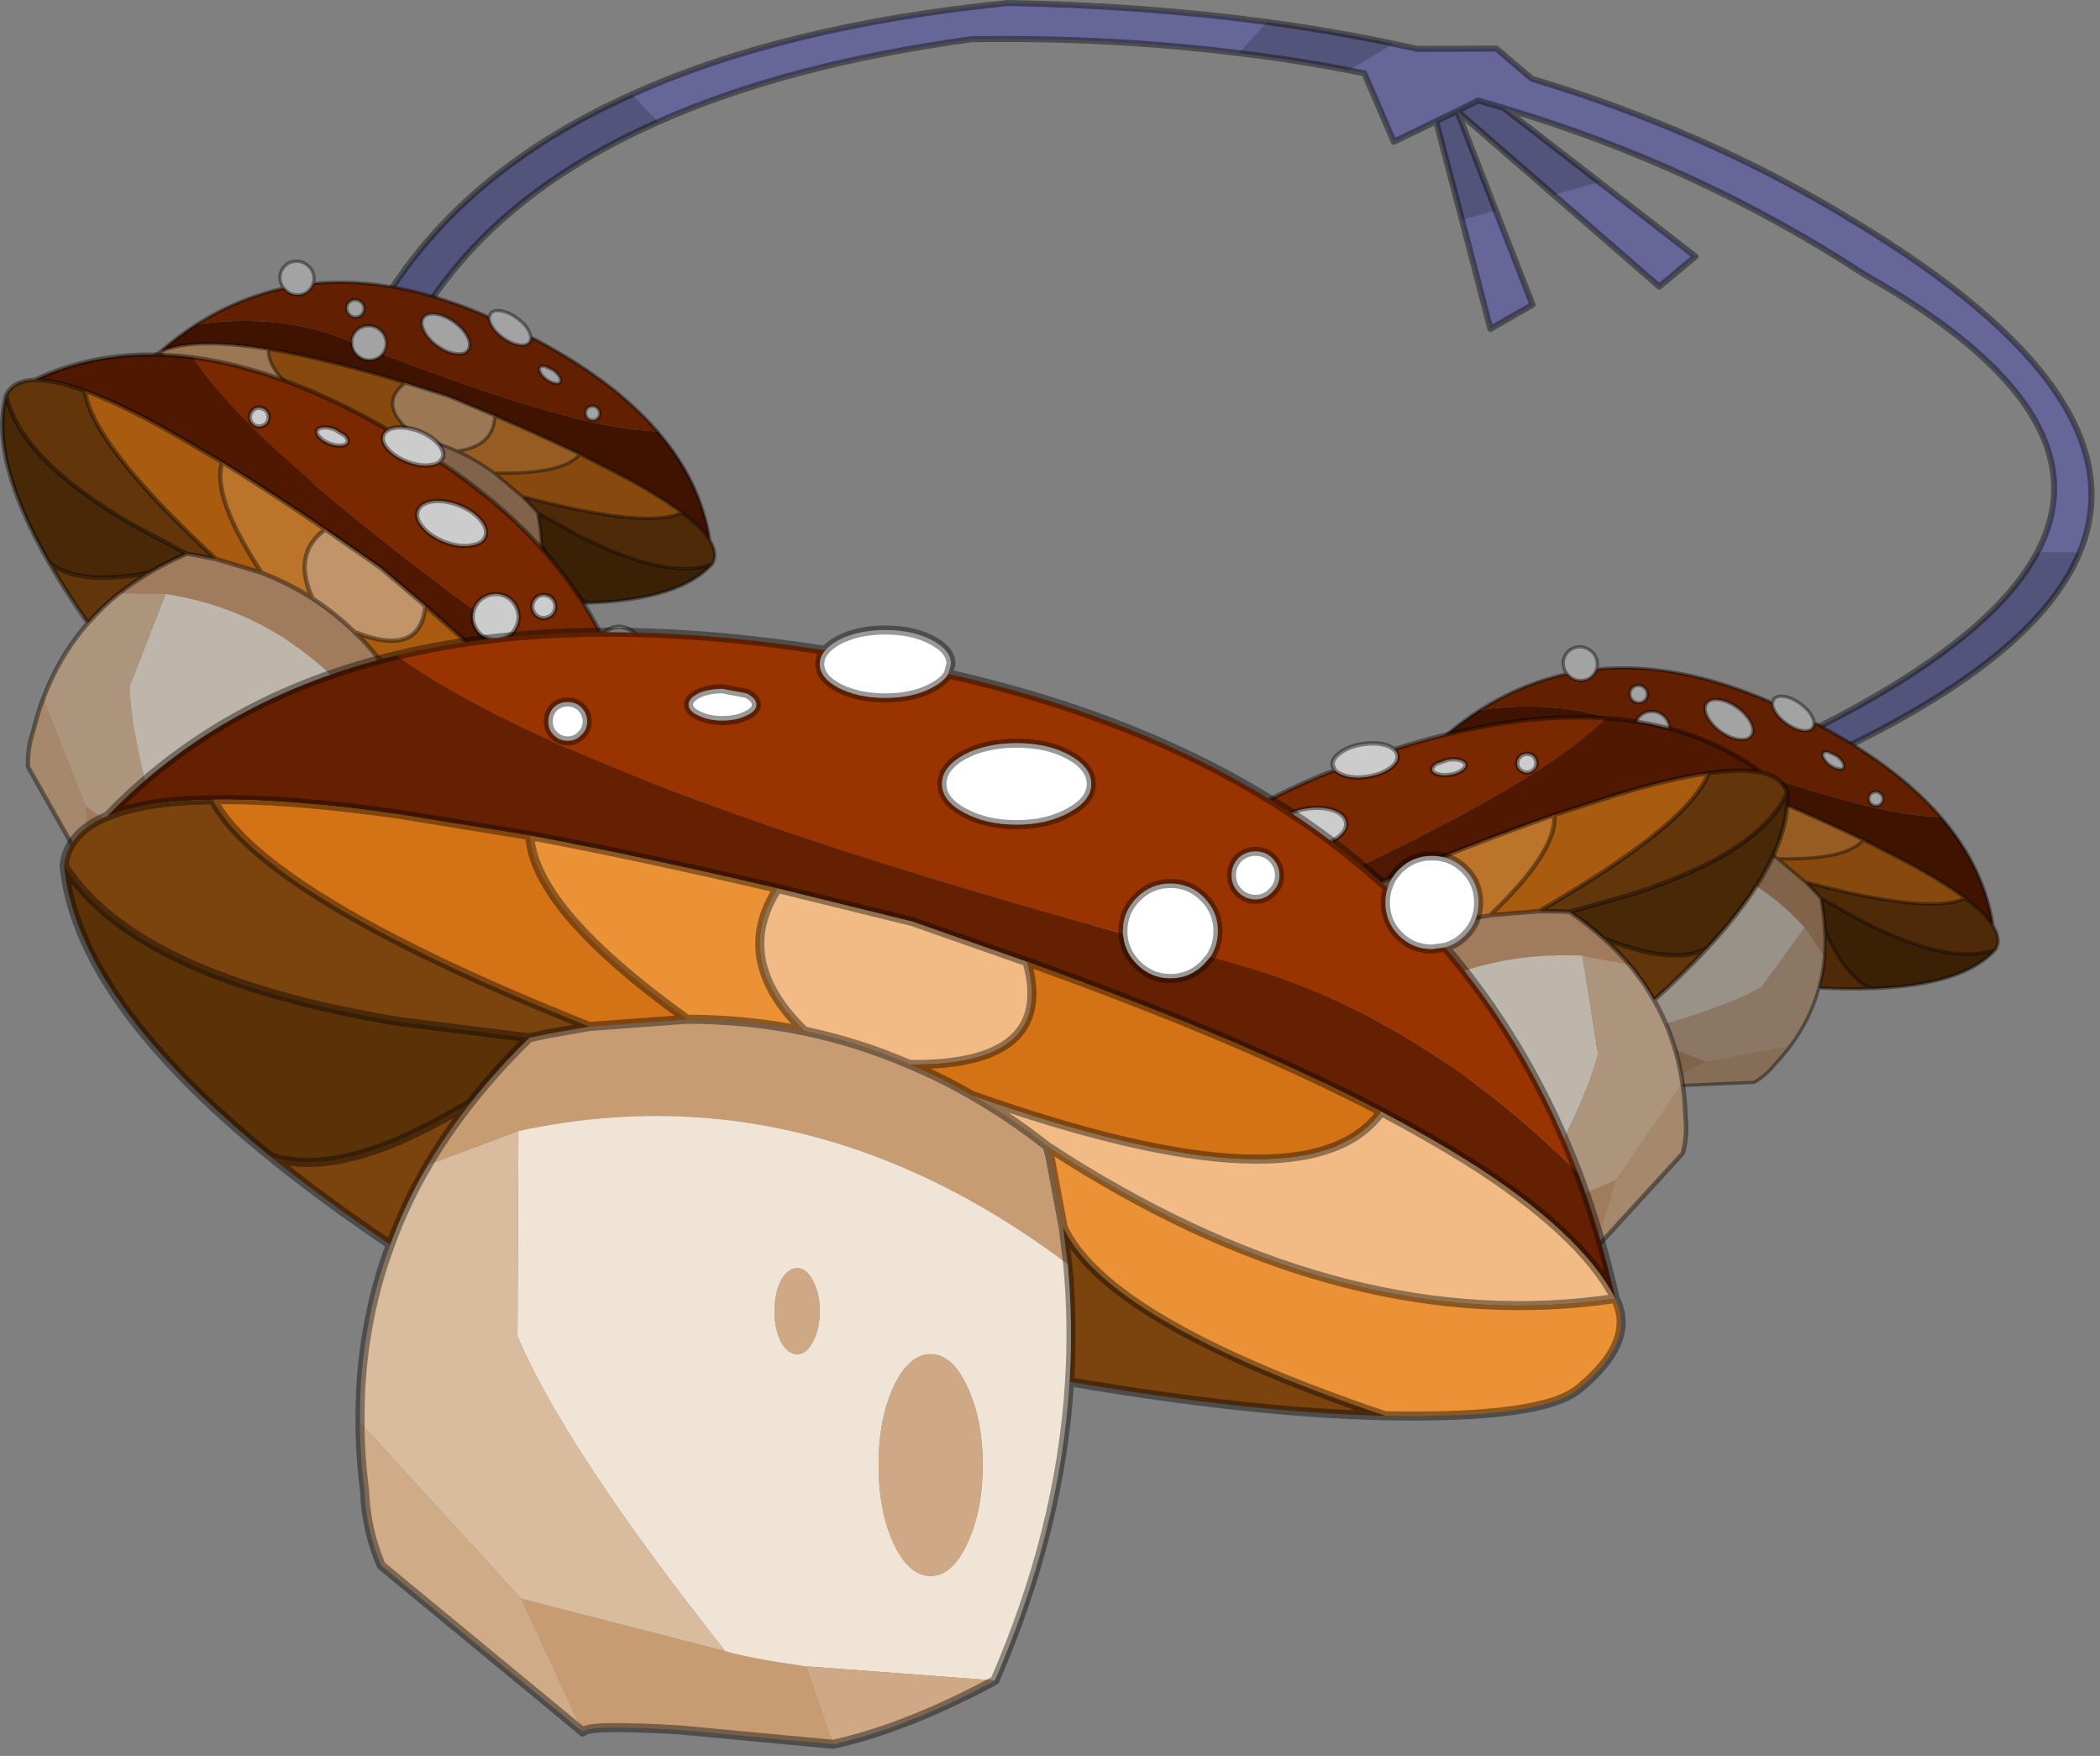 <?xml version="1.0" encoding="UTF-8" standalone="no"?>
<!DOCTYPE svg PUBLIC "-//W3C//DTD SVG 1.1//EN" "http://www.w3.org/Graphics/SVG/1.1/DTD/svg11.dtd">
<svg width="100%" height="100%" viewBox="0 0 189 158" version="1.1" xmlns="http://www.w3.org/2000/svg" xmlns:xlink="http://www.w3.org/1999/xlink" xml:space="preserve" xmlns:serif="http://www.serif.com/" style="fill-rule:evenodd;clip-rule:evenodd;stroke-linecap:round;stroke-linejoin:round;">
    <rect x="0" y="0" width="189" height="158" fill="#808080" stroke="none"/>
    <g transform="matrix(1,0,0,1,-187.51,-121.879)">
        <g transform="matrix(0.543,0,0,0.543,174.3,122.15)">
            <g id="sprite0">
                <g id="shape0">
                    <path d="M247.9,11.15L255.3,6.75L259.25,7.6L272.35,7.55L278.25,12.55C297.583,18.35 315.283,26.167 331.35,36C363.617,55.4 376.183,73.733 369.05,91L362,91C370.1,75.667 360.55,60.333 333.35,45C315.083,33.033 295.15,23.833 273.55,17.4L269.35,16.15L265.85,17.9L255.35,23L250.45,11.65L247.9,11.15M234.35,3.15L229.6,8.3C215.433,6.533 200.683,5.767 185.35,6C164.983,8.8 147.683,13.367 133.45,19.7L129.05,15.15C145.817,7.55 166.583,2.5 191.35,0C206.35,0.267 220.683,1.317 234.35,3.15M281.85,31.8L289.45,29.7L305.35,42L299.35,47L281.85,31.8M266.65,35.95L272.25,34.4L278.35,50L271.35,54L266.65,35.95" style="fill:#669;"/>
                    <path d="M247.9,11.15C241.9,9.983 235.8,9.033 229.6,8.3L234.35,3.15C241.517,4.117 248.5,5.317 255.3,6.75L247.9,11.15M133.45,19.7C113.35,28.567 99.317,40.95 91.35,56.85C90.55,51.583 88.55,50.633 85.35,54C93.983,37.3 108.55,24.35 129.05,15.15L133.45,19.7M262.35,19.6L265.85,17.9L269.35,16.15L273.55,17.4L289.45,29.7L281.85,31.8L265.85,17.9L272.25,34.4L266.65,35.95L262.35,19.6M362,91L369.05,91C363.883,103.567 348.317,115.567 322.35,127L317.35,124C341.317,113 356.2,102 362,91" style="fill:#53547c;"/>
                    <path d="M229.6,8.3C235.8,9.033 241.9,9.983 247.9,11.15L250.45,11.65L255.35,23L265.85,17.9L269.35,16.15L273.55,17.4C295.15,23.833 315.083,33.033 333.35,45C360.55,60.333 370.1,75.667 362,91C356.2,102 341.317,113 317.35,124L322.35,127C348.317,115.567 363.883,103.567 369.05,91C376.183,73.733 363.617,55.4 331.35,36C315.283,26.167 297.583,18.35 278.25,12.55L272.35,7.55L259.25,7.6L255.3,6.75C248.5,5.317 241.517,4.117 234.35,3.15C220.683,1.317 206.35,0.267 191.35,0C166.583,2.5 145.817,7.55 129.05,15.15C108.55,24.35 93.983,37.3 85.35,54C88.55,50.633 90.55,51.583 91.35,56.85C99.317,40.95 113.35,28.567 133.45,19.7C147.683,13.367 164.983,8.8 185.35,6C200.683,5.767 215.433,6.533 229.6,8.3M265.85,17.9L281.85,31.8L299.35,47L305.35,42L273.55,17.4M266.65,35.95L271.35,54L278.35,50L272.25,34.4L265.85,17.9M262.35,19.6L266.65,35.95" style="fill:none;fill-rule:nonzero;stroke:#000;stroke-opacity:0.4;stroke-width:1px;"/>
                </g>
                <g id="sprite1" transform="matrix(-0.447,-0.325,-0.315,0.432,150.6,81.7)">
                    <g id="shape1">
                        <path d="M146.25,28.5C146.083,29 146,29.533 146,30.1C146,31.533 146.5,32.75 147.5,33.75C148.5,34.75 149.717,35.25 151.15,35.25L152.6,35.05C158.467,41.883 163.167,49.7 166.7,58.5L167.3,60L165.75,58.5C154.717,47.867 142.8,40.717 130,37.05L126.65,36.15C127.217,35.283 127.5,34.317 127.5,33.25C127.5,31.817 126.983,30.583 125.95,29.55C124.917,28.517 123.683,28 122.25,28C120.817,28 119.583,28.517 118.55,29.55C117.517,30.583 117,31.817 117,33.25L117,33.55C76.533,22.417 49.867,12.233 37,3L36.75,2.8L37,2.75C50.3,-0.417 66,-0.583 84.1,2.25C83.7,2.717 83.5,3.217 83.5,3.75C83.5,4.783 84.2,5.667 85.6,6.4C87.033,7.133 88.75,7.5 90.75,7.5C92.75,7.5 94.45,7.133 95.85,6.4C96.75,5.933 97.367,5.417 97.7,4.85C117.833,9.383 134.017,17.267 146.25,28.5M133.5,28.95C134.033,28.45 134.3,27.833 134.3,27.1C134.3,26.367 134.033,25.733 133.5,25.2C133,24.7 132.383,24.45 131.65,24.45C130.917,24.45 130.283,24.7 129.75,25.2C129.25,25.733 129,26.367 129,27.1C129,27.833 129.25,28.45 129.75,28.95C130.283,29.483 130.917,29.75 131.65,29.75C132.383,29.75 133,29.483 133.5,28.95M111.05,20.15C112.683,19.283 113.5,18.233 113.5,17C113.5,15.767 112.683,14.7 111.05,13.8C109.45,12.933 107.517,12.5 105.25,12.5C102.983,12.5 101.033,12.933 99.4,13.8C97.8,14.7 97,15.767 97,17C97,18.233 97.8,19.283 99.4,20.15C101.033,21.05 102.983,21.5 105.25,21.5C107.517,21.5 109.45,21.05 111.05,20.15M57.15,11.6C57.583,11.2 57.8,10.7 57.8,10.1C57.8,9.5 57.583,8.983 57.15,8.55C56.75,8.15 56.25,7.95 55.65,7.95C55.05,7.95 54.533,8.15 54.1,8.55C53.7,8.983 53.5,9.5 53.5,10.1C53.5,10.7 53.7,11.2 54.1,11.6C54.533,12.033 55.05,12.25 55.65,12.25C56.25,12.25 56.75,12.033 57.15,11.6M76.5,8.25C76.5,7.783 76.133,7.367 75.4,7L72.75,6.5C71.717,6.5 70.833,6.667 70.1,7C69.367,7.367 69,7.783 69,8.25C69,8.717 69.367,9.117 70.1,9.45C70.833,9.817 71.717,10 72.75,10C73.783,10 74.667,9.817 75.4,9.45C76.133,9.117 76.5,8.717 76.5,8.25" style="fill:#622000;"/>
                        <path d="M133.5,28.95C133,29.483 132.383,29.75 131.65,29.75C130.917,29.75 130.283,29.483 129.75,28.95C129.25,28.45 129,27.833 129,27.1C129,26.367 129.25,25.733 129.75,25.2C130.283,24.7 130.917,24.45 131.65,24.45C132.383,24.45 133,24.7 133.5,25.2C134.033,25.733 134.3,26.367 134.3,27.1C134.3,27.833 134.033,28.45 133.5,28.95M152.6,35.05L151.15,35.25C149.717,35.25 148.5,34.75 147.5,33.75C146.5,32.75 146,31.533 146,30.1C146,29.533 146.083,29 146.25,28.5C146.483,27.733 146.9,27.05 147.5,26.45C148.5,25.45 149.717,24.95 151.15,24.95C152.583,24.95 153.8,25.45 154.8,26.45C155.8,27.45 156.3,28.667 156.3,30.1C156.3,31.533 155.8,32.75 154.8,33.75C154.167,34.383 153.433,34.817 152.6,35.05M97.7,4.85C97.367,5.417 96.75,5.933 95.85,6.4C94.45,7.133 92.75,7.5 90.75,7.5C88.75,7.5 87.033,7.133 85.6,6.4C84.2,5.667 83.5,4.783 83.5,3.75C83.5,3.217 83.7,2.717 84.1,2.25C84.433,1.85 84.933,1.467 85.6,1.1C87.033,0.367 88.75,0 90.75,0C92.75,0 94.45,0.367 95.85,1.1C97.283,1.833 98,2.717 98,3.75L97.7,4.85M117,33.55L117,33.25C117,31.817 117.517,30.583 118.55,29.55C119.583,28.517 120.817,28 122.25,28C123.683,28 124.917,28.517 125.95,29.55C126.983,30.583 127.5,31.817 127.5,33.25C127.5,34.317 127.217,35.283 126.65,36.15L125.95,36.95C124.917,37.983 123.683,38.5 122.25,38.5C120.817,38.5 119.583,37.983 118.55,36.95C117.583,35.983 117.067,34.85 117,33.55M111.05,20.15C109.45,21.05 107.517,21.5 105.25,21.5C102.983,21.5 101.033,21.05 99.4,20.15C97.8,19.283 97,18.233 97,17C97,15.767 97.8,14.7 99.4,13.8C101.033,12.933 102.983,12.5 105.25,12.5C107.517,12.5 109.45,12.933 111.05,13.8C112.683,14.7 113.5,15.767 113.5,17C113.5,18.233 112.683,19.283 111.05,20.15M57.15,11.6C56.75,12.033 56.25,12.25 55.65,12.25C55.05,12.25 54.533,12.033 54.1,11.6C53.7,11.2 53.5,10.7 53.5,10.1C53.5,9.5 53.7,8.983 54.1,8.55C54.533,8.15 55.05,7.95 55.65,7.95C56.25,7.95 56.75,8.15 57.15,8.55C57.583,8.983 57.8,9.5 57.8,10.1C57.8,10.7 57.583,11.2 57.15,11.6M76.5,8.25C76.5,8.717 76.133,9.117 75.4,9.45C74.667,9.817 73.783,10 72.75,10C71.717,10 70.833,9.817 70.1,9.45C69.367,9.117 69,8.717 69,8.25C69,7.783 69.367,7.367 70.1,7C70.833,6.667 71.717,6.5 72.75,6.5L75.4,7C76.133,7.367 76.5,7.783 76.5,8.25" style="fill:#a3a3a3;"/>
                        <path d="M36.75,2.8L37,3C49.867,12.233 76.533,22.417 117,33.55C117.067,34.85 117.583,35.983 118.55,36.95C119.583,37.983 120.817,38.5 122.25,38.5C123.683,38.5 124.917,37.983 125.95,36.95L126.65,36.15L130,37.05C142.8,40.717 154.717,47.867 165.75,58.5L167.3,60C168.933,64.367 170.3,68.983 171.4,73.85C168.867,68.95 163.35,63.833 154.85,58.5C152.05,56.767 148.95,55 145.55,53.2C135.35,47.867 122.3,42.35 106.4,36.65L93.7,32.2L78.85,28.55C68.75,26.183 59.617,24.233 51.45,22.7L37,20.35C28.767,19.183 21.917,18.65 16.45,18.75C11.383,18.817 7.483,19.433 4.75,20.6C13.15,11.833 23.817,5.9 36.75,2.8" style="fill:#401300;"/>
                        <path d="M145.55,53.2C148.95,55 152.05,56.767 154.85,58.5C163.35,63.833 168.867,68.95 171.4,73.85C151.967,76.75 131.8,71.633 110.9,58.5L108.65,57.05C105.95,54.917 103.167,53.033 100.3,51.4C125.067,60.167 140.15,60.767 145.55,53.2M93.45,48C89.683,46.367 85.8,45.133 81.8,44.3C76.433,39.067 75.45,33.817 78.85,28.55L93.7,32.2L106.4,36.65C108.567,44.317 104.25,48.1 93.45,48" style="fill:#9b7754;"/>
                        <path d="M171.4,73.85C173,77.017 171.65,80.35 167.35,83.85C164.65,86.05 157.517,87.033 145.95,86.8C125.483,79.867 113.633,72.933 110.4,66L109,58.5L108.65,57.05L110.9,58.5C131.8,71.633 151.967,76.75 171.4,73.85M81.8,44.3C77.6,43.433 73.283,43 68.85,43C57.55,34.9 51.75,28.133 51.45,22.7C59.617,24.233 68.75,26.183 78.85,28.55C75.45,33.817 76.433,39.067 81.8,44.3" style="fill:#965c22;"/>
                        <path d="M85,123.1L67.95,121.5C61.083,121.1 57.533,121.183 57.3,121.75L57.3,121.7L50.5,107L73.05,112.8C74.683,113.3 77.667,113.867 82,114.5L82.05,114.6L85,123.1M110.9,70.05C104.233,65.05 97.45,61.2 90.55,58.5C77.517,53.4 64.067,52.35 50.2,55.35L40.2,59.1L40.55,58.5C41.85,56.367 43.3,54.283 44.9,52.25C46.833,49.783 49,47.383 51.4,45.05L53.5,44.6L58.05,43.8L68.85,43C73.283,43 77.6,43.433 81.8,44.3C85.8,45.133 89.683,46.367 93.45,48C95.783,48.967 98.067,50.1 100.3,51.4C103.167,53.033 105.95,54.917 108.65,57.05L109,58.5L110.4,66L110.9,70.05" style="fill:#806349;"/>
                        <path d="M145.95,86.8C136.217,86.6 124.6,85.35 111.1,83.05C111.367,78.683 111.3,74.35 110.9,70.05L110.4,66C113.633,72.933 125.483,79.867 145.95,86.8M36.05,67.9C31.15,64.6 26.75,61.367 22.85,58.2C26.55,59.433 31.267,58.833 37,56.4C39.433,55.333 42.067,53.95 44.9,52.25C43.3,54.283 41.85,56.367 40.55,58.5L40.2,59.1C38.533,61.933 37.15,64.867 36.05,67.9M0,26.05C0.233,23.717 1.717,21.933 4.45,20.7L4.75,20.6C7.483,19.433 11.383,18.817 16.45,18.75C18.95,23.45 25.8,28.667 37,34.4C42.833,37.4 49.85,40.533 58.05,43.8L53.5,44.6L51.4,45.05L37,43.25C17.633,40.05 5.3,34.317 0,26.05" style="fill:#4e2a08;"/>
                        <path d="M111.1,83.05C110.433,93.95 107.683,104.95 102.85,116.05L82.25,114.5L82,114.5C77.667,113.867 74.683,113.3 73.05,112.8C61.35,98.033 53.7,86.45 50.1,78.05L50.2,55.35C64.067,52.35 77.517,53.4 90.55,58.5C97.45,61.2 104.233,65.05 110.9,70.05C111.3,74.35 111.367,78.683 111.1,83.05M99.8,100.9C100.933,98.5 101.5,95.617 101.5,92.25C101.5,88.883 100.933,86 99.8,83.6C98.7,81.2 97.35,80 95.75,80C94.15,80 92.783,81.2 91.65,83.6C90.55,86 90,88.883 90,92.25C90,95.617 90.55,98.5 91.65,100.9C92.783,103.3 94.15,104.5 95.75,104.5C97.35,104.5 98.7,103.3 99.8,100.9M79.2,78.6C79.7,79.533 80.3,80 81,80C81.7,80 82.283,79.533 82.75,78.6C83.25,77.667 83.5,76.55 83.5,75.25C83.5,73.95 83.25,72.833 82.75,71.9C82.283,70.967 81.7,70.5 81,70.5C80.3,70.5 79.7,70.967 79.2,71.9C78.733,72.833 78.5,73.95 78.5,75.25C78.5,76.55 78.733,77.667 79.2,78.6" style="fill:#999289;"/>
                        <path d="M100.3,51.4C98.067,50.1 95.783,48.967 93.45,48C104.25,48.1 108.567,44.317 106.4,36.65C122.3,42.35 135.35,47.867 145.55,53.2C140.15,60.767 125.067,60.167 100.3,51.4M68.85,43L58.05,43.8C49.85,40.533 42.833,37.4 37,34.4C25.8,28.667 18.95,23.45 16.45,18.75C21.917,18.65 28.767,19.183 37,20.35L51.45,22.7C51.75,28.133 57.55,34.9 68.85,43" style="fill:#87490d;"/>
                        <path d="M22.85,58.2C8.583,46.633 0.967,35.917 0,26.05C5.3,34.317 17.633,40.05 37,43.25L51.4,45.05C49,47.383 46.833,49.783 44.9,52.25C42.067,53.95 39.433,55.333 37,56.4C31.267,58.833 26.55,59.433 22.85,58.2" style="fill:#3a2005;"/>
                        <path d="M102.85,116.05C96.417,119.517 90.467,121.867 85,123.1L82.05,114.6L82.25,114.5L102.85,116.05M79.2,78.6C78.733,77.667 78.5,76.55 78.5,75.25C78.5,73.95 78.733,72.833 79.2,71.9C79.7,70.967 80.3,70.5 81,70.5C81.7,70.5 82.283,70.967 82.75,71.9C83.25,72.833 83.5,73.95 83.5,75.25C83.5,76.55 83.25,77.667 82.75,78.6C82.283,79.533 81.7,80 81,80C80.3,80 79.7,79.533 79.2,78.6M99.8,100.9C98.7,103.3 97.35,104.5 95.75,104.5C94.15,104.5 92.783,103.3 91.65,100.9C90.55,98.5 90,95.617 90,92.25C90,88.883 90.55,86 91.65,83.6C92.783,81.2 94.15,80 95.75,80C97.35,80 98.7,81.2 99.8,83.6C100.933,86 101.5,88.883 101.5,92.25C101.5,95.617 100.933,98.5 99.8,100.9" style="fill:#846c55;"/>
                        <path d="M32.7,87.55C32.633,80.65 33.75,74.1 36.05,67.9C37.15,64.867 38.533,61.933 40.2,59.1L50.2,55.35L50.1,78.05C53.7,86.45 61.35,98.033 73.05,112.8L50.5,107L32.7,87.55M82,114.5L82.25,114.5L82.05,114.6L82,114.5" style="fill:#8b7764;"/>
                        <path d="M57.3,121.7L35.05,103.35C33.917,100.717 33.3,97.95 33.2,95.05C32.867,92.517 32.7,90.017 32.7,87.55L50.5,107L57.3,121.7" style="fill:#856d56;"/>
                        <path d="M133.5,28.95C133,29.483 132.383,29.75 131.65,29.75C130.917,29.75 130.283,29.483 129.75,28.95C129.25,28.45 129,27.833 129,27.1C129,26.367 129.25,25.733 129.75,25.2C130.283,24.7 130.917,24.45 131.65,24.45C132.383,24.45 133,24.7 133.5,25.2C134.033,25.733 134.3,26.367 134.3,27.1C134.3,27.833 134.033,28.45 133.5,28.95M152.6,35.05L151.15,35.25C149.717,35.25 148.5,34.75 147.5,33.75C146.5,32.75 146,31.533 146,30.1C146,29.533 146.083,29 146.25,28.5C134.017,17.267 117.833,9.383 97.7,4.85C97.367,5.417 96.75,5.933 95.85,6.4C94.45,7.133 92.75,7.5 90.75,7.5C88.75,7.5 87.033,7.133 85.6,6.4C84.2,5.667 83.5,4.783 83.5,3.75C83.5,3.217 83.7,2.717 84.1,2.25C66,-0.583 50.3,-0.417 37,2.75L36.75,2.8C23.817,5.9 13.15,11.833 4.75,20.6L4.45,20.7C1.717,21.933 0.233,23.717 0,26.05C0.967,35.917 8.583,46.633 22.85,58.2C26.75,61.367 31.15,64.6 36.05,67.9C33.75,74.1 32.633,80.65 32.7,87.55C32.7,90.017 32.867,92.517 33.2,95.05C33.3,97.95 33.917,100.717 35.05,103.35L57.3,121.7L57.3,121.75C57.533,121.183 61.083,121.1 67.95,121.5L85,123.1C90.467,121.867 96.417,119.517 102.85,116.05C107.683,104.95 110.433,93.95 111.1,83.05C111.367,78.683 111.3,74.35 110.9,70.05L110.4,66L109,58.5L108.65,57.05C105.95,54.917 103.167,53.033 100.3,51.4C98.067,50.1 95.783,48.967 93.45,48C89.683,46.367 85.8,45.133 81.8,44.3C77.6,43.433 73.283,43 68.85,43L58.05,43.8L53.5,44.6L51.4,45.05C49,47.383 46.833,49.783 44.9,52.25C43.3,54.283 41.85,56.367 40.55,58.5L40.2,59.1C38.533,61.933 37.15,64.867 36.05,67.9M117,33.55L117,33.25C117,31.817 117.517,30.583 118.55,29.55C119.583,28.517 120.817,28 122.25,28C123.683,28 124.917,28.517 125.95,29.55C126.983,30.583 127.5,31.817 127.5,33.25C127.5,34.317 127.217,35.283 126.65,36.15L125.95,36.95C124.917,37.983 123.683,38.5 122.25,38.5C120.817,38.5 119.583,37.983 118.55,36.95C117.583,35.983 117.067,34.85 117,33.55M167.3,60L166.7,58.5C163.167,49.7 158.467,41.883 152.6,35.05C153.433,34.817 154.167,34.383 154.8,33.75C155.8,32.75 156.3,31.533 156.3,30.1C156.3,28.667 155.8,27.45 154.8,26.45C153.8,25.45 152.583,24.95 151.15,24.95C149.717,24.95 148.5,25.45 147.5,26.45C146.9,27.05 146.483,27.733 146.25,28.5M111.05,20.15C109.45,21.05 107.517,21.5 105.25,21.5C102.983,21.5 101.033,21.05 99.4,20.15C97.8,19.283 97,18.233 97,17C97,15.767 97.8,14.7 99.4,13.8C101.033,12.933 102.983,12.5 105.25,12.5C107.517,12.5 109.45,12.933 111.05,13.8C112.683,14.7 113.5,15.767 113.5,17C113.5,18.233 112.683,19.283 111.05,20.15M145.55,53.2C148.95,55 152.05,56.767 154.85,58.5C163.35,63.833 168.867,68.95 171.4,73.85C170.3,68.983 168.933,64.367 167.3,60M171.4,73.85C173,77.017 171.65,80.35 167.35,83.85C164.65,86.05 157.517,87.033 145.95,86.8C136.217,86.6 124.6,85.35 111.1,83.05M110.4,66C113.633,72.933 125.483,79.867 145.95,86.8M108.65,57.05L110.9,58.5C131.8,71.633 151.967,76.75 171.4,73.85M84.1,2.25C84.433,1.85 84.933,1.467 85.6,1.1C87.033,0.367 88.75,0 90.75,0C92.75,0 94.45,0.367 95.85,1.1C97.283,1.833 98,2.717 98,3.75L97.7,4.85M57.15,11.6C56.75,12.033 56.25,12.25 55.65,12.25C55.05,12.25 54.533,12.033 54.1,11.6C53.7,11.2 53.5,10.7 53.5,10.1C53.5,9.5 53.7,8.983 54.1,8.55C54.533,8.15 55.05,7.95 55.65,7.95C56.25,7.95 56.75,8.15 57.15,8.55C57.583,8.983 57.8,9.5 57.8,10.1C57.8,10.7 57.583,11.2 57.15,11.6M58.05,43.8C49.85,40.533 42.833,37.4 37,34.4C25.8,28.667 18.95,23.45 16.45,18.75C11.383,18.817 7.483,19.433 4.75,20.6M51.4,45.05L37,43.25C17.633,40.05 5.3,34.317 0,26.05M16.45,18.75C21.917,18.65 28.767,19.183 37,20.35L51.45,22.7C59.617,24.233 68.75,26.183 78.85,28.55L93.7,32.2L106.4,36.65C122.3,42.35 135.35,47.867 145.55,53.2C140.15,60.767 125.067,60.167 100.3,51.4M76.5,8.25C76.5,8.717 76.133,9.117 75.4,9.45C74.667,9.817 73.783,10 72.75,10C71.717,10 70.833,9.817 70.1,9.45C69.367,9.117 69,8.717 69,8.25C69,7.783 69.367,7.367 70.1,7C70.833,6.667 71.717,6.5 72.75,6.5L75.4,7C76.133,7.367 76.5,7.783 76.5,8.25M93.45,48C104.25,48.1 108.567,44.317 106.4,36.65M81.8,44.3C76.433,39.067 75.45,33.817 78.85,28.55M68.85,43C57.55,34.9 51.75,28.133 51.45,22.7M44.9,52.25C42.067,53.95 39.433,55.333 37,56.4C31.267,58.833 26.55,59.433 22.85,58.2" style="fill:none;fill-rule:nonzero;stroke:#000;stroke-opacity:0.4;stroke-width:1px;"/>
                    </g>
                </g>
                <g id="sprite11" serif:id="sprite1" transform="matrix(-0.447,-0.325,-0.315,0.432,363.3,145.6)">
                    <g id="shape11" serif:id="shape1">
                        <path d="M146.25,28.5C146.083,29 146,29.533 146,30.1C146,31.533 146.5,32.75 147.5,33.75C148.5,34.75 149.717,35.25 151.15,35.25L152.6,35.05C158.467,41.883 163.167,49.7 166.7,58.5L167.3,60L165.75,58.5C154.717,47.867 142.8,40.717 130,37.05L126.65,36.15C127.217,35.283 127.5,34.317 127.5,33.25C127.5,31.817 126.983,30.583 125.95,29.55C124.917,28.517 123.683,28 122.25,28C120.817,28 119.583,28.517 118.55,29.55C117.517,30.583 117,31.817 117,33.25L117,33.55C76.533,22.417 49.867,12.233 37,3L36.75,2.8L37,2.75C50.3,-0.417 66,-0.583 84.1,2.25C83.7,2.717 83.5,3.217 83.5,3.75C83.5,4.783 84.2,5.667 85.6,6.4C87.033,7.133 88.75,7.5 90.75,7.5C92.75,7.5 94.45,7.133 95.85,6.4C96.75,5.933 97.367,5.417 97.7,4.85C117.833,9.383 134.017,17.267 146.25,28.5M133.5,28.95C134.033,28.45 134.3,27.833 134.3,27.1C134.3,26.367 134.033,25.733 133.5,25.2C133,24.7 132.383,24.45 131.65,24.45C130.917,24.45 130.283,24.7 129.75,25.2C129.25,25.733 129,26.367 129,27.1C129,27.833 129.25,28.45 129.75,28.95C130.283,29.483 130.917,29.75 131.65,29.75C132.383,29.75 133,29.483 133.5,28.95M111.05,20.15C112.683,19.283 113.5,18.233 113.5,17C113.5,15.767 112.683,14.7 111.05,13.8C109.45,12.933 107.517,12.5 105.25,12.5C102.983,12.5 101.033,12.933 99.4,13.8C97.8,14.7 97,15.767 97,17C97,18.233 97.8,19.283 99.4,20.15C101.033,21.05 102.983,21.5 105.25,21.5C107.517,21.5 109.45,21.05 111.05,20.15M57.15,11.6C57.583,11.2 57.8,10.7 57.8,10.1C57.8,9.5 57.583,8.983 57.15,8.55C56.75,8.15 56.25,7.95 55.65,7.95C55.05,7.95 54.533,8.15 54.1,8.55C53.7,8.983 53.5,9.5 53.5,10.1C53.5,10.7 53.7,11.2 54.1,11.6C54.533,12.033 55.05,12.25 55.65,12.25C56.25,12.25 56.75,12.033 57.15,11.6M76.5,8.25C76.5,7.783 76.133,7.367 75.4,7L72.75,6.5C71.717,6.5 70.833,6.667 70.1,7C69.367,7.367 69,7.783 69,8.25C69,8.717 69.367,9.117 70.1,9.45C70.833,9.817 71.717,10 72.75,10C73.783,10 74.667,9.817 75.4,9.45C76.133,9.117 76.5,8.717 76.5,8.25" style="fill:#622000;"/>
                        <path d="M133.5,28.95C133,29.483 132.383,29.75 131.65,29.75C130.917,29.75 130.283,29.483 129.75,28.95C129.25,28.45 129,27.833 129,27.1C129,26.367 129.25,25.733 129.75,25.2C130.283,24.7 130.917,24.45 131.65,24.45C132.383,24.45 133,24.7 133.5,25.2C134.033,25.733 134.3,26.367 134.3,27.1C134.3,27.833 134.033,28.45 133.5,28.95M152.6,35.05L151.15,35.25C149.717,35.25 148.5,34.75 147.5,33.75C146.5,32.75 146,31.533 146,30.1C146,29.533 146.083,29 146.25,28.5C146.483,27.733 146.9,27.05 147.5,26.45C148.5,25.45 149.717,24.95 151.15,24.95C152.583,24.95 153.8,25.45 154.8,26.45C155.8,27.45 156.3,28.667 156.3,30.1C156.3,31.533 155.8,32.75 154.8,33.75C154.167,34.383 153.433,34.817 152.6,35.05M97.7,4.85C97.367,5.417 96.75,5.933 95.85,6.4C94.45,7.133 92.75,7.5 90.75,7.5C88.75,7.5 87.033,7.133 85.6,6.4C84.2,5.667 83.5,4.783 83.5,3.75C83.5,3.217 83.7,2.717 84.1,2.25C84.433,1.85 84.933,1.467 85.6,1.1C87.033,0.367 88.75,0 90.75,0C92.75,0 94.45,0.367 95.85,1.1C97.283,1.833 98,2.717 98,3.75L97.7,4.85M117,33.55L117,33.25C117,31.817 117.517,30.583 118.55,29.55C119.583,28.517 120.817,28 122.25,28C123.683,28 124.917,28.517 125.95,29.55C126.983,30.583 127.5,31.817 127.5,33.25C127.5,34.317 127.217,35.283 126.65,36.15L125.95,36.95C124.917,37.983 123.683,38.5 122.25,38.5C120.817,38.5 119.583,37.983 118.55,36.95C117.583,35.983 117.067,34.85 117,33.55M111.05,20.15C109.45,21.05 107.517,21.5 105.25,21.5C102.983,21.5 101.033,21.05 99.4,20.15C97.8,19.283 97,18.233 97,17C97,15.767 97.8,14.7 99.4,13.8C101.033,12.933 102.983,12.5 105.25,12.5C107.517,12.5 109.45,12.933 111.05,13.8C112.683,14.7 113.5,15.767 113.5,17C113.5,18.233 112.683,19.283 111.05,20.15M57.15,11.6C56.75,12.033 56.25,12.25 55.65,12.25C55.05,12.25 54.533,12.033 54.1,11.6C53.7,11.2 53.5,10.7 53.5,10.1C53.5,9.5 53.7,8.983 54.1,8.55C54.533,8.15 55.05,7.95 55.65,7.95C56.25,7.95 56.75,8.15 57.15,8.55C57.583,8.983 57.8,9.5 57.8,10.1C57.8,10.7 57.583,11.2 57.15,11.6M76.5,8.25C76.5,8.717 76.133,9.117 75.4,9.45C74.667,9.817 73.783,10 72.75,10C71.717,10 70.833,9.817 70.1,9.45C69.367,9.117 69,8.717 69,8.25C69,7.783 69.367,7.367 70.1,7C70.833,6.667 71.717,6.5 72.75,6.5L75.4,7C76.133,7.367 76.5,7.783 76.5,8.25" style="fill:#a3a3a3;"/>
                        <path d="M36.75,2.8L37,3C49.867,12.233 76.533,22.417 117,33.55C117.067,34.85 117.583,35.983 118.55,36.95C119.583,37.983 120.817,38.5 122.25,38.5C123.683,38.5 124.917,37.983 125.95,36.95L126.65,36.15L130,37.05C142.8,40.717 154.717,47.867 165.75,58.5L167.3,60C168.933,64.367 170.3,68.983 171.4,73.85C168.867,68.95 163.35,63.833 154.85,58.5C152.05,56.767 148.95,55 145.55,53.2C135.35,47.867 122.3,42.35 106.4,36.65L93.7,32.2L78.85,28.55C68.75,26.183 59.617,24.233 51.45,22.7L37,20.35C28.767,19.183 21.917,18.65 16.45,18.75C11.383,18.817 7.483,19.433 4.75,20.6C13.15,11.833 23.817,5.9 36.75,2.8" style="fill:#401300;"/>
                        <path d="M145.55,53.2C148.95,55 152.05,56.767 154.85,58.5C163.35,63.833 168.867,68.95 171.4,73.85C151.967,76.75 131.8,71.633 110.9,58.5L108.65,57.05C105.95,54.917 103.167,53.033 100.3,51.4C125.067,60.167 140.15,60.767 145.55,53.2M93.45,48C89.683,46.367 85.8,45.133 81.8,44.3C76.433,39.067 75.45,33.817 78.85,28.55L93.7,32.2L106.4,36.65C108.567,44.317 104.25,48.1 93.45,48" style="fill:#9b7754;"/>
                        <path d="M171.4,73.85C173,77.017 171.65,80.35 167.35,83.85C164.65,86.05 157.517,87.033 145.95,86.8C125.483,79.867 113.633,72.933 110.4,66L109,58.5L108.65,57.05L110.9,58.5C131.8,71.633 151.967,76.75 171.4,73.85M81.8,44.3C77.6,43.433 73.283,43 68.85,43C57.55,34.9 51.75,28.133 51.45,22.7C59.617,24.233 68.75,26.183 78.85,28.55C75.45,33.817 76.433,39.067 81.8,44.3" style="fill:#965c22;"/>
                        <path d="M85,123.1L67.95,121.5C61.083,121.1 57.533,121.183 57.3,121.75L57.3,121.7L50.5,107L73.05,112.8C74.683,113.3 77.667,113.867 82,114.5L82.05,114.6L85,123.1M110.9,70.05C104.233,65.05 97.45,61.2 90.55,58.5C77.517,53.4 64.067,52.35 50.2,55.35L40.2,59.1L40.55,58.5C41.85,56.367 43.3,54.283 44.9,52.25C46.833,49.783 49,47.383 51.4,45.05L53.5,44.6L58.05,43.8L68.85,43C73.283,43 77.6,43.433 81.8,44.3C85.8,45.133 89.683,46.367 93.45,48C95.783,48.967 98.067,50.1 100.3,51.4C103.167,53.033 105.95,54.917 108.65,57.05L109,58.5L110.4,66L110.9,70.05" style="fill:#806349;"/>
                        <path d="M145.95,86.8C136.217,86.6 124.6,85.35 111.1,83.05C111.367,78.683 111.3,74.35 110.9,70.05L110.4,66C113.633,72.933 125.483,79.867 145.95,86.8M36.05,67.9C31.15,64.6 26.75,61.367 22.85,58.2C26.55,59.433 31.267,58.833 37,56.4C39.433,55.333 42.067,53.95 44.9,52.25C43.3,54.283 41.85,56.367 40.55,58.5L40.2,59.1C38.533,61.933 37.15,64.867 36.05,67.9M0,26.05C0.233,23.717 1.717,21.933 4.45,20.7L4.75,20.6C7.483,19.433 11.383,18.817 16.45,18.75C18.95,23.45 25.8,28.667 37,34.4C42.833,37.4 49.85,40.533 58.05,43.8L53.5,44.6L51.4,45.05L37,43.25C17.633,40.05 5.3,34.317 0,26.05" style="fill:#4e2a08;"/>
                        <path d="M111.1,83.05C110.433,93.95 107.683,104.95 102.85,116.05L82.25,114.5L82,114.5C77.667,113.867 74.683,113.3 73.05,112.8C61.35,98.033 53.7,86.45 50.1,78.05L50.2,55.35C64.067,52.35 77.517,53.4 90.55,58.5C97.45,61.2 104.233,65.05 110.9,70.05C111.3,74.35 111.367,78.683 111.1,83.05M99.8,100.9C100.933,98.5 101.5,95.617 101.5,92.25C101.5,88.883 100.933,86 99.8,83.6C98.7,81.2 97.35,80 95.75,80C94.15,80 92.783,81.2 91.65,83.6C90.55,86 90,88.883 90,92.25C90,95.617 90.55,98.5 91.65,100.9C92.783,103.3 94.15,104.5 95.75,104.5C97.35,104.5 98.7,103.3 99.8,100.9M79.2,78.6C79.7,79.533 80.3,80 81,80C81.7,80 82.283,79.533 82.75,78.6C83.25,77.667 83.5,76.55 83.5,75.25C83.5,73.95 83.25,72.833 82.75,71.9C82.283,70.967 81.7,70.5 81,70.5C80.3,70.5 79.7,70.967 79.2,71.9C78.733,72.833 78.5,73.95 78.5,75.25C78.5,76.55 78.733,77.667 79.2,78.6" style="fill:#999289;"/>
                        <path d="M100.3,51.4C98.067,50.1 95.783,48.967 93.45,48C104.25,48.1 108.567,44.317 106.4,36.65C122.3,42.35 135.35,47.867 145.55,53.2C140.15,60.767 125.067,60.167 100.3,51.4M68.85,43L58.05,43.8C49.85,40.533 42.833,37.4 37,34.4C25.8,28.667 18.95,23.45 16.45,18.75C21.917,18.65 28.767,19.183 37,20.35L51.45,22.7C51.75,28.133 57.55,34.9 68.85,43" style="fill:#87490d;"/>
                        <path d="M22.85,58.2C8.583,46.633 0.967,35.917 0,26.05C5.3,34.317 17.633,40.05 37,43.25L51.4,45.05C49,47.383 46.833,49.783 44.9,52.25C42.067,53.95 39.433,55.333 37,56.4C31.267,58.833 26.55,59.433 22.85,58.2" style="fill:#3a2005;"/>
                        <path d="M102.85,116.05C96.417,119.517 90.467,121.867 85,123.1L82.05,114.6L82.25,114.5L102.85,116.05M79.2,78.6C78.733,77.667 78.5,76.55 78.5,75.25C78.5,73.95 78.733,72.833 79.2,71.9C79.7,70.967 80.3,70.5 81,70.5C81.7,70.5 82.283,70.967 82.75,71.9C83.25,72.833 83.5,73.95 83.5,75.25C83.5,76.55 83.25,77.667 82.75,78.6C82.283,79.533 81.7,80 81,80C80.3,80 79.7,79.533 79.2,78.6M99.8,100.9C98.7,103.3 97.35,104.5 95.75,104.5C94.15,104.5 92.783,103.3 91.65,100.9C90.55,98.5 90,95.617 90,92.25C90,88.883 90.55,86 91.65,83.6C92.783,81.2 94.15,80 95.75,80C97.35,80 98.7,81.2 99.8,83.6C100.933,86 101.5,88.883 101.5,92.25C101.5,95.617 100.933,98.5 99.8,100.9" style="fill:#846c55;"/>
                        <path d="M32.7,87.55C32.633,80.65 33.75,74.1 36.05,67.9C37.15,64.867 38.533,61.933 40.2,59.1L50.2,55.35L50.1,78.05C53.7,86.45 61.35,98.033 73.05,112.8L50.5,107L32.7,87.55M82,114.5L82.25,114.5L82.05,114.6L82,114.5" style="fill:#8b7764;"/>
                        <path d="M57.3,121.7L35.05,103.35C33.917,100.717 33.3,97.95 33.2,95.05C32.867,92.517 32.7,90.017 32.7,87.55L50.5,107L57.3,121.7" style="fill:#856d56;"/>
                        <path d="M133.5,28.95C133,29.483 132.383,29.75 131.65,29.75C130.917,29.75 130.283,29.483 129.75,28.95C129.25,28.45 129,27.833 129,27.1C129,26.367 129.25,25.733 129.75,25.2C130.283,24.7 130.917,24.45 131.65,24.45C132.383,24.45 133,24.7 133.5,25.2C134.033,25.733 134.3,26.367 134.3,27.1C134.3,27.833 134.033,28.45 133.5,28.95M152.6,35.05L151.15,35.25C149.717,35.25 148.5,34.75 147.5,33.75C146.5,32.75 146,31.533 146,30.1C146,29.533 146.083,29 146.25,28.5C134.017,17.267 117.833,9.383 97.7,4.85C97.367,5.417 96.75,5.933 95.85,6.4C94.45,7.133 92.75,7.5 90.75,7.5C88.75,7.5 87.033,7.133 85.6,6.4C84.2,5.667 83.5,4.783 83.5,3.75C83.5,3.217 83.7,2.717 84.1,2.25C66,-0.583 50.3,-0.417 37,2.75L36.75,2.8C23.817,5.9 13.15,11.833 4.75,20.6L4.45,20.7C1.717,21.933 0.233,23.717 0,26.05C0.967,35.917 8.583,46.633 22.85,58.2C26.75,61.367 31.15,64.6 36.05,67.9C33.75,74.1 32.633,80.65 32.7,87.55C32.7,90.017 32.867,92.517 33.2,95.05C33.3,97.95 33.917,100.717 35.05,103.35L57.3,121.7L57.3,121.75C57.533,121.183 61.083,121.1 67.95,121.5L85,123.1C90.467,121.867 96.417,119.517 102.85,116.05C107.683,104.95 110.433,93.95 111.1,83.05C111.367,78.683 111.3,74.35 110.9,70.05L110.4,66L109,58.5L108.65,57.05C105.95,54.917 103.167,53.033 100.3,51.4C98.067,50.1 95.783,48.967 93.45,48C89.683,46.367 85.8,45.133 81.8,44.3C77.6,43.433 73.283,43 68.85,43L58.05,43.8L53.5,44.6L51.4,45.05C49,47.383 46.833,49.783 44.9,52.25C43.3,54.283 41.85,56.367 40.55,58.5L40.2,59.1C38.533,61.933 37.15,64.867 36.05,67.9M117,33.55L117,33.25C117,31.817 117.517,30.583 118.55,29.55C119.583,28.517 120.817,28 122.25,28C123.683,28 124.917,28.517 125.95,29.55C126.983,30.583 127.5,31.817 127.5,33.25C127.5,34.317 127.217,35.283 126.65,36.15L125.95,36.95C124.917,37.983 123.683,38.5 122.25,38.5C120.817,38.5 119.583,37.983 118.55,36.95C117.583,35.983 117.067,34.85 117,33.55M167.3,60L166.7,58.5C163.167,49.7 158.467,41.883 152.6,35.05C153.433,34.817 154.167,34.383 154.8,33.75C155.8,32.75 156.3,31.533 156.3,30.1C156.3,28.667 155.8,27.45 154.8,26.45C153.8,25.45 152.583,24.95 151.15,24.95C149.717,24.95 148.5,25.45 147.5,26.45C146.9,27.05 146.483,27.733 146.25,28.5M111.05,20.15C109.45,21.05 107.517,21.5 105.25,21.5C102.983,21.5 101.033,21.05 99.4,20.15C97.8,19.283 97,18.233 97,17C97,15.767 97.8,14.7 99.4,13.8C101.033,12.933 102.983,12.5 105.25,12.5C107.517,12.5 109.45,12.933 111.05,13.8C112.683,14.7 113.5,15.767 113.5,17C113.5,18.233 112.683,19.283 111.05,20.15M145.55,53.2C148.95,55 152.05,56.767 154.85,58.5C163.35,63.833 168.867,68.95 171.4,73.85C170.3,68.983 168.933,64.367 167.3,60M171.4,73.85C173,77.017 171.65,80.35 167.35,83.85C164.65,86.05 157.517,87.033 145.95,86.8C136.217,86.6 124.6,85.35 111.1,83.05M110.4,66C113.633,72.933 125.483,79.867 145.95,86.8M108.65,57.05L110.9,58.5C131.8,71.633 151.967,76.75 171.4,73.85M84.1,2.25C84.433,1.85 84.933,1.467 85.6,1.1C87.033,0.367 88.75,0 90.75,0C92.75,0 94.45,0.367 95.85,1.1C97.283,1.833 98,2.717 98,3.75L97.7,4.85M57.15,11.6C56.75,12.033 56.25,12.25 55.65,12.25C55.05,12.25 54.533,12.033 54.1,11.6C53.7,11.2 53.5,10.7 53.5,10.1C53.5,9.5 53.7,8.983 54.1,8.55C54.533,8.15 55.05,7.95 55.65,7.95C56.25,7.95 56.75,8.15 57.15,8.55C57.583,8.983 57.8,9.5 57.8,10.1C57.8,10.7 57.583,11.2 57.15,11.6M58.05,43.8C49.85,40.533 42.833,37.4 37,34.4C25.8,28.667 18.95,23.45 16.45,18.75C11.383,18.817 7.483,19.433 4.75,20.6M51.4,45.05L37,43.25C17.633,40.05 5.3,34.317 0,26.05M16.45,18.75C21.917,18.65 28.767,19.183 37,20.35L51.45,22.7C59.617,24.233 68.75,26.183 78.85,28.55L93.7,32.2L106.4,36.65C122.3,42.35 135.35,47.867 145.55,53.2C140.15,60.767 125.067,60.167 100.3,51.4M76.5,8.25C76.5,8.717 76.133,9.117 75.4,9.45C74.667,9.817 73.783,10 72.75,10C71.717,10 70.833,9.817 70.1,9.45C69.367,9.117 69,8.717 69,8.25C69,7.783 69.367,7.367 70.1,7C70.833,6.667 71.717,6.5 72.75,6.5L75.4,7C76.133,7.367 76.5,7.783 76.5,8.25M93.45,48C104.25,48.1 108.567,44.317 106.4,36.65M81.8,44.3C76.433,39.067 75.45,33.817 78.85,28.55M68.85,43C57.55,34.9 51.75,28.133 51.45,22.7M44.9,52.25C42.067,53.95 39.433,55.333 37,56.4C31.267,58.833 26.55,59.433 22.85,58.2" style="fill:none;fill-rule:nonzero;stroke:#000;stroke-opacity:0.4;stroke-width:1px;"/>
                    </g>
                </g>
                <g id="sprite12" serif:id="sprite1" transform="matrix(-0.743,0.117,0.113,0.719,317.6,112.2)">
                    <g id="shape12" serif:id="shape1">
                        <path d="M146.25,28.5C146.083,29 146,29.533 146,30.1C146,31.533 146.5,32.75 147.5,33.75C148.5,34.75 149.717,35.25 151.15,35.25L152.6,35.05C158.467,41.883 163.167,49.7 166.7,58.5L167.3,60L165.75,58.5C154.717,47.867 142.8,40.717 130,37.05L126.65,36.15C127.217,35.283 127.5,34.317 127.5,33.25C127.5,31.817 126.983,30.583 125.95,29.55C124.917,28.517 123.683,28 122.25,28C120.817,28 119.583,28.517 118.55,29.55C117.517,30.583 117,31.817 117,33.25L117,33.55C76.533,22.417 49.867,12.233 37,3L36.75,2.8L37,2.75C50.3,-0.417 66,-0.583 84.1,2.25C83.7,2.717 83.5,3.217 83.5,3.75C83.5,4.783 84.2,5.667 85.6,6.4C87.033,7.133 88.75,7.5 90.75,7.5C92.75,7.5 94.45,7.133 95.85,6.4C96.75,5.933 97.367,5.417 97.7,4.85C117.833,9.383 134.017,17.267 146.25,28.5M133.5,28.95C134.033,28.45 134.3,27.833 134.3,27.1C134.3,26.367 134.033,25.733 133.5,25.2C133,24.7 132.383,24.45 131.65,24.45C130.917,24.45 130.283,24.7 129.75,25.2C129.25,25.733 129,26.367 129,27.1C129,27.833 129.25,28.45 129.75,28.95C130.283,29.483 130.917,29.75 131.65,29.75C132.383,29.75 133,29.483 133.5,28.95M111.05,20.15C112.683,19.283 113.5,18.233 113.5,17C113.5,15.767 112.683,14.7 111.05,13.8C109.45,12.933 107.517,12.5 105.25,12.5C102.983,12.5 101.033,12.933 99.4,13.8C97.8,14.7 97,15.767 97,17C97,18.233 97.8,19.283 99.4,20.15C101.033,21.05 102.983,21.5 105.25,21.5C107.517,21.5 109.45,21.05 111.05,20.15M57.15,11.6C57.583,11.2 57.8,10.7 57.8,10.1C57.8,9.5 57.583,8.983 57.15,8.55C56.75,8.15 56.25,7.95 55.65,7.95C55.05,7.95 54.533,8.15 54.1,8.55C53.7,8.983 53.5,9.5 53.5,10.1C53.5,10.7 53.7,11.2 54.1,11.6C54.533,12.033 55.05,12.25 55.65,12.25C56.25,12.25 56.75,12.033 57.15,11.6M76.5,8.25C76.5,7.783 76.133,7.367 75.4,7L72.75,6.5C71.717,6.5 70.833,6.667 70.1,7C69.367,7.367 69,7.783 69,8.25C69,8.717 69.367,9.117 70.1,9.45C70.833,9.817 71.717,10 72.75,10C73.783,10 74.667,9.817 75.4,9.45C76.133,9.117 76.5,8.717 76.5,8.25" style="fill:#7a2800;"/>
                        <path d="M133.5,28.95C133,29.483 132.383,29.75 131.65,29.75C130.917,29.75 130.283,29.483 129.75,28.95C129.25,28.45 129,27.833 129,27.1C129,26.367 129.25,25.733 129.75,25.2C130.283,24.7 130.917,24.45 131.65,24.45C132.383,24.45 133,24.7 133.5,25.2C134.033,25.733 134.3,26.367 134.3,27.1C134.3,27.833 134.033,28.45 133.5,28.95M152.6,35.05L151.15,35.25C149.717,35.25 148.5,34.75 147.5,33.75C146.5,32.75 146,31.533 146,30.1C146,29.533 146.083,29 146.25,28.5C146.483,27.733 146.9,27.05 147.5,26.45C148.5,25.45 149.717,24.95 151.15,24.95C152.583,24.95 153.8,25.45 154.8,26.45C155.8,27.45 156.3,28.667 156.3,30.1C156.3,31.533 155.8,32.75 154.8,33.75C154.167,34.383 153.433,34.817 152.6,35.05M97.7,4.85C97.367,5.417 96.75,5.933 95.85,6.4C94.45,7.133 92.75,7.5 90.75,7.5C88.75,7.5 87.033,7.133 85.6,6.4C84.2,5.667 83.5,4.783 83.5,3.75C83.5,3.217 83.7,2.717 84.1,2.25C84.433,1.85 84.933,1.467 85.6,1.1C87.033,0.367 88.75,0 90.75,0C92.75,0 94.45,0.367 95.85,1.1C97.283,1.833 98,2.717 98,3.75L97.7,4.85M117,33.55L117,33.25C117,31.817 117.517,30.583 118.55,29.55C119.583,28.517 120.817,28 122.25,28C123.683,28 124.917,28.517 125.95,29.55C126.983,30.583 127.5,31.817 127.5,33.25C127.5,34.317 127.217,35.283 126.65,36.15L125.95,36.95C124.917,37.983 123.683,38.5 122.25,38.5C120.817,38.5 119.583,37.983 118.55,36.95C117.583,35.983 117.067,34.85 117,33.55M111.05,20.15C109.45,21.05 107.517,21.5 105.25,21.5C102.983,21.5 101.033,21.05 99.4,20.15C97.8,19.283 97,18.233 97,17C97,15.767 97.8,14.7 99.4,13.8C101.033,12.933 102.983,12.5 105.25,12.5C107.517,12.5 109.45,12.933 111.05,13.8C112.683,14.7 113.5,15.767 113.5,17C113.5,18.233 112.683,19.283 111.05,20.15M57.15,11.6C56.75,12.033 56.25,12.25 55.65,12.25C55.05,12.25 54.533,12.033 54.1,11.6C53.7,11.2 53.5,10.7 53.5,10.1C53.5,9.5 53.7,8.983 54.1,8.55C54.533,8.15 55.05,7.95 55.65,7.95C56.25,7.95 56.75,8.15 57.15,8.55C57.583,8.983 57.8,9.5 57.8,10.1C57.8,10.7 57.583,11.2 57.15,11.6M76.5,8.25C76.5,8.717 76.133,9.117 75.4,9.45C74.667,9.817 73.783,10 72.75,10C71.717,10 70.833,9.817 70.1,9.45C69.367,9.117 69,8.717 69,8.25C69,7.783 69.367,7.367 70.1,7C70.833,6.667 71.717,6.5 72.75,6.5L75.4,7C76.133,7.367 76.5,7.783 76.5,8.25" style="fill:#ccc;"/>
                        <path d="M36.75,2.8L37,3C49.867,12.233 76.533,22.417 117,33.55C117.067,34.85 117.583,35.983 118.55,36.95C119.583,37.983 120.817,38.5 122.25,38.5C123.683,38.5 124.917,37.983 125.95,36.95L126.65,36.15L130,37.05C142.8,40.717 154.717,47.867 165.75,58.5L167.3,60C168.933,64.367 170.3,68.983 171.4,73.85C168.867,68.95 163.35,63.833 154.85,58.5C152.05,56.767 148.95,55 145.55,53.2C135.35,47.867 122.3,42.35 106.4,36.65L93.7,32.2L78.85,28.55C68.75,26.183 59.617,24.233 51.45,22.7L37,20.35C28.767,19.183 21.917,18.65 16.45,18.75C11.383,18.817 7.483,19.433 4.75,20.6C13.15,11.833 23.817,5.9 36.75,2.8" style="fill:#501800;"/>
                        <path d="M145.55,53.2C148.95,55 152.05,56.767 154.85,58.5C163.35,63.833 168.867,68.95 171.4,73.85C151.967,76.75 131.8,71.633 110.9,58.5L108.65,57.05C105.95,54.917 103.167,53.033 100.3,51.4C125.067,60.167 140.15,60.767 145.55,53.2M93.45,48C89.683,46.367 85.8,45.133 81.8,44.3C76.433,39.067 75.45,33.817 78.85,28.55L93.7,32.2L106.4,36.65C108.567,44.317 104.25,48.1 93.45,48" style="fill:#9b7754;"/>
                        <path d="M171.4,73.85C173,77.017 171.65,80.35 167.35,83.85C164.65,86.05 157.517,87.033 145.95,86.8C125.483,79.867 113.633,72.933 110.4,66L109,58.5L108.65,57.05L110.9,58.5C131.8,71.633 151.967,76.75 171.4,73.85M81.8,44.3C77.6,43.433 73.283,43 68.85,43C57.55,34.9 51.75,28.133 51.45,22.7C59.617,24.233 68.75,26.183 78.85,28.55C75.45,33.817 76.433,39.067 81.8,44.3" style="fill:#bc742b;"/>
                        <path d="M85,123.1L67.95,121.5C61.083,121.1 57.533,121.183 57.3,121.75L57.3,121.7L50.5,107L73.05,112.8C74.683,113.3 77.667,113.867 82,114.5L82.05,114.6L85,123.1M110.9,70.05C104.233,65.05 97.45,61.2 90.55,58.5C77.517,53.4 64.067,52.35 50.2,55.35L40.2,59.1L40.55,58.5C41.85,56.367 43.3,54.283 44.9,52.25C46.833,49.783 49,47.383 51.4,45.05L53.5,44.6L58.05,43.8L68.85,43C73.283,43 77.6,43.433 81.8,44.3C85.8,45.133 89.683,46.367 93.45,48C95.783,48.967 98.067,50.1 100.3,51.4C103.167,53.033 105.95,54.917 108.65,57.05L109,58.5L110.4,66L110.9,70.05" style="fill:#a07c5c;"/>
                        <path d="M145.95,86.8C136.217,86.6 124.6,85.35 111.1,83.05C111.367,78.683 111.3,74.35 110.9,70.05L110.4,66C113.633,72.933 125.483,79.867 145.95,86.8M36.05,67.9C31.15,64.6 26.75,61.367 22.85,58.2C26.55,59.433 31.267,58.833 37,56.4C39.433,55.333 42.067,53.95 44.9,52.25C43.3,54.283 41.85,56.367 40.55,58.5L40.2,59.1C38.533,61.933 37.15,64.867 36.05,67.9M0,26.05C0.233,23.717 1.717,21.933 4.45,20.7L4.75,20.6C7.483,19.433 11.383,18.817 16.45,18.75C18.95,23.45 25.8,28.667 37,34.4C42.833,37.4 49.85,40.533 58.05,43.8L53.5,44.6L51.4,45.05L37,43.25C17.633,40.05 5.3,34.317 0,26.05" style="fill:#62350a;"/>
                        <path d="M111.1,83.05C110.433,93.95 107.683,104.95 102.85,116.05L82.25,114.5L82,114.5C77.667,113.867 74.683,113.3 73.05,112.8C61.35,98.033 53.7,86.45 50.1,78.05L50.2,55.35C64.067,52.35 77.517,53.4 90.55,58.5C97.45,61.2 104.233,65.05 110.9,70.05C111.3,74.35 111.367,78.683 111.1,83.05M99.8,100.9C100.933,98.5 101.5,95.617 101.5,92.25C101.5,88.883 100.933,86 99.8,83.6C98.7,81.2 97.35,80 95.75,80C94.15,80 92.783,81.2 91.65,83.6C90.55,86 90,88.883 90,92.25C90,95.617 90.55,98.5 91.65,100.9C92.783,103.3 94.15,104.5 95.75,104.5C97.35,104.5 98.7,103.3 99.8,100.9M79.2,78.6C79.7,79.533 80.3,80 81,80C81.7,80 82.283,79.533 82.75,78.6C83.25,77.667 83.5,76.55 83.5,75.25C83.5,73.95 83.25,72.833 82.75,71.9C82.283,70.967 81.7,70.5 81,70.5C80.3,70.5 79.7,70.967 79.2,71.9C78.733,72.833 78.5,73.95 78.5,75.25C78.5,76.55 78.733,77.667 79.2,78.6" style="fill:#bfb6ab;"/>
                        <path d="M100.3,51.4C98.067,50.1 95.783,48.967 93.45,48C104.25,48.1 108.567,44.317 106.4,36.65C122.3,42.35 135.35,47.867 145.55,53.2C140.15,60.767 125.067,60.167 100.3,51.4M68.85,43L58.05,43.8C49.85,40.533 42.833,37.4 37,34.4C25.8,28.667 18.95,23.45 16.45,18.75C21.917,18.65 28.767,19.183 37,20.35L51.45,22.7C51.75,28.133 57.55,34.9 68.85,43" style="fill:#a95c10;"/>
                        <path d="M22.85,58.2C8.583,46.633 0.967,35.917 0,26.05C5.3,34.317 17.633,40.05 37,43.25L51.4,45.05C49,47.383 46.833,49.783 44.9,52.25C42.067,53.95 39.433,55.333 37,56.4C31.267,58.833 26.55,59.433 22.85,58.2" style="fill:#482806;"/>
                        <path d="M102.85,116.05C96.417,119.517 90.467,121.867 85,123.1L82.05,114.6L82.25,114.5L102.85,116.05M79.2,78.6C78.733,77.667 78.5,76.55 78.5,75.25C78.5,73.95 78.733,72.833 79.2,71.9C79.7,70.967 80.3,70.5 81,70.5C81.7,70.5 82.283,70.967 82.75,71.9C83.25,72.833 83.5,73.95 83.5,75.25C83.5,76.55 83.25,77.667 82.75,78.6C82.283,79.533 81.7,80 81,80C80.3,80 79.7,79.533 79.2,78.6M99.8,100.9C98.7,103.3 97.35,104.5 95.75,104.5C94.15,104.5 92.783,103.3 91.65,100.9C90.55,98.5 90,95.617 90,92.25C90,88.883 90.55,86 91.65,83.6C92.783,81.2 94.15,80 95.75,80C97.35,80 98.7,81.2 99.8,83.6C100.933,86 101.5,88.883 101.5,92.25C101.5,95.617 100.933,98.5 99.8,100.9" style="fill:#846c55;"/>
                        <path d="M32.7,87.55C32.633,80.65 33.75,74.1 36.05,67.9C37.15,64.867 38.533,61.933 40.2,59.1L50.2,55.35L50.1,78.05C53.7,86.45 61.35,98.033 73.05,112.8L50.5,107L32.7,87.55M82,114.5L82.25,114.5L82.05,114.6L82,114.5" style="fill:#ad957d;"/>
                        <path d="M57.3,121.7L35.05,103.35C33.917,100.717 33.3,97.95 33.2,95.05C32.867,92.517 32.7,90.017 32.7,87.55L50.5,107L57.3,121.7" style="fill:#a6886c;"/>
                        <path d="M133.5,28.95C133,29.483 132.383,29.75 131.65,29.75C130.917,29.75 130.283,29.483 129.75,28.95C129.25,28.45 129,27.833 129,27.1C129,26.367 129.25,25.733 129.75,25.2C130.283,24.7 130.917,24.45 131.65,24.45C132.383,24.45 133,24.7 133.5,25.2C134.033,25.733 134.3,26.367 134.3,27.1C134.3,27.833 134.033,28.45 133.5,28.95M152.6,35.05L151.15,35.25C149.717,35.25 148.5,34.75 147.5,33.75C146.5,32.75 146,31.533 146,30.1C146,29.533 146.083,29 146.25,28.5C134.017,17.267 117.833,9.383 97.7,4.85C97.367,5.417 96.75,5.933 95.85,6.4C94.45,7.133 92.75,7.5 90.75,7.5C88.75,7.5 87.033,7.133 85.6,6.4C84.2,5.667 83.5,4.783 83.5,3.75C83.5,3.217 83.7,2.717 84.1,2.25C66,-0.583 50.3,-0.417 37,2.75L36.75,2.8C23.817,5.9 13.15,11.833 4.75,20.6L4.45,20.7C1.717,21.933 0.233,23.717 0,26.05C0.967,35.917 8.583,46.633 22.85,58.2C26.75,61.367 31.15,64.6 36.05,67.9C33.75,74.1 32.633,80.65 32.7,87.55C32.7,90.017 32.867,92.517 33.2,95.05C33.3,97.95 33.917,100.717 35.05,103.35L57.3,121.7L57.3,121.75C57.533,121.183 61.083,121.1 67.95,121.5L85,123.1C90.467,121.867 96.417,119.517 102.85,116.05C107.683,104.95 110.433,93.95 111.1,83.05C111.367,78.683 111.3,74.35 110.9,70.05L110.4,66L109,58.5L108.65,57.05C105.95,54.917 103.167,53.033 100.3,51.4C98.067,50.1 95.783,48.967 93.45,48C89.683,46.367 85.8,45.133 81.8,44.3C77.6,43.433 73.283,43 68.85,43L58.05,43.8L53.5,44.6L51.4,45.05C49,47.383 46.833,49.783 44.9,52.25C43.3,54.283 41.85,56.367 40.55,58.5L40.2,59.1C38.533,61.933 37.15,64.867 36.05,67.9M117,33.55L117,33.25C117,31.817 117.517,30.583 118.55,29.55C119.583,28.517 120.817,28 122.25,28C123.683,28 124.917,28.517 125.95,29.55C126.983,30.583 127.5,31.817 127.5,33.25C127.5,34.317 127.217,35.283 126.65,36.15L125.95,36.95C124.917,37.983 123.683,38.5 122.25,38.5C120.817,38.5 119.583,37.983 118.55,36.95C117.583,35.983 117.067,34.85 117,33.55M167.3,60L166.7,58.5C163.167,49.7 158.467,41.883 152.6,35.05C153.433,34.817 154.167,34.383 154.8,33.75C155.8,32.75 156.3,31.533 156.3,30.1C156.3,28.667 155.8,27.45 154.8,26.45C153.8,25.45 152.583,24.95 151.15,24.95C149.717,24.95 148.5,25.45 147.5,26.45C146.9,27.05 146.483,27.733 146.25,28.5M111.05,20.15C109.45,21.05 107.517,21.5 105.25,21.5C102.983,21.5 101.033,21.05 99.4,20.15C97.8,19.283 97,18.233 97,17C97,15.767 97.8,14.7 99.4,13.8C101.033,12.933 102.983,12.5 105.25,12.5C107.517,12.5 109.45,12.933 111.05,13.8C112.683,14.7 113.5,15.767 113.5,17C113.5,18.233 112.683,19.283 111.05,20.15M145.55,53.2C148.95,55 152.05,56.767 154.85,58.5C163.35,63.833 168.867,68.95 171.4,73.85C170.3,68.983 168.933,64.367 167.3,60M171.4,73.85C173,77.017 171.65,80.35 167.35,83.85C164.65,86.05 157.517,87.033 145.95,86.8C136.217,86.6 124.6,85.35 111.1,83.05M110.4,66C113.633,72.933 125.483,79.867 145.95,86.8M108.65,57.05L110.9,58.5C131.8,71.633 151.967,76.75 171.4,73.85M84.1,2.25C84.433,1.85 84.933,1.467 85.6,1.1C87.033,0.367 88.75,0 90.75,0C92.75,0 94.45,0.367 95.85,1.1C97.283,1.833 98,2.717 98,3.75L97.7,4.85M57.15,11.6C56.75,12.033 56.25,12.25 55.65,12.25C55.05,12.25 54.533,12.033 54.1,11.6C53.7,11.2 53.5,10.7 53.5,10.1C53.5,9.5 53.7,8.983 54.1,8.55C54.533,8.15 55.05,7.95 55.65,7.95C56.25,7.95 56.75,8.15 57.15,8.55C57.583,8.983 57.8,9.5 57.8,10.1C57.8,10.7 57.583,11.2 57.15,11.6M58.05,43.8C49.85,40.533 42.833,37.4 37,34.4C25.8,28.667 18.95,23.45 16.45,18.75C11.383,18.817 7.483,19.433 4.75,20.6M51.4,45.05L37,43.25C17.633,40.05 5.3,34.317 0,26.05M16.45,18.75C21.917,18.65 28.767,19.183 37,20.35L51.45,22.7C59.617,24.233 68.75,26.183 78.85,28.55L93.7,32.2L106.4,36.65C122.3,42.35 135.35,47.867 145.55,53.2C140.15,60.767 125.067,60.167 100.3,51.4M76.5,8.25C76.5,8.717 76.133,9.117 75.4,9.45C74.667,9.817 73.783,10 72.75,10C71.717,10 70.833,9.817 70.1,9.45C69.367,9.117 69,8.717 69,8.25C69,7.783 69.367,7.367 70.1,7C70.833,6.667 71.717,6.5 72.75,6.5L75.4,7C76.133,7.367 76.5,7.783 76.5,8.25M93.45,48C104.25,48.1 108.567,44.317 106.4,36.65M81.8,44.3C76.433,39.067 75.45,33.817 78.85,28.55M68.85,43C57.55,34.9 51.75,28.133 51.45,22.7M44.9,52.25C42.067,53.95 39.433,55.333 37,56.4C31.267,58.833 26.55,59.433 22.85,58.2" style="fill:none;fill-rule:nonzero;stroke:#000;stroke-opacity:0.4;stroke-width:1px;"/>
                    </g>
                </g>
                <g id="sprite13" serif:id="sprite1" transform="matrix(0.679,0.261,-0.261,0.679,32.15,47.25)">
                    <g id="shape13" serif:id="shape1">
                        <path d="M146.25,28.5C146.083,29 146,29.533 146,30.1C146,31.533 146.5,32.75 147.5,33.75C148.5,34.75 149.717,35.25 151.15,35.25L152.6,35.05C158.467,41.883 163.167,49.7 166.7,58.5L167.3,60L165.75,58.5C154.717,47.867 142.8,40.717 130,37.05L126.65,36.15C127.217,35.283 127.5,34.317 127.5,33.25C127.5,31.817 126.983,30.583 125.95,29.55C124.917,28.517 123.683,28 122.25,28C120.817,28 119.583,28.517 118.55,29.55C117.517,30.583 117,31.817 117,33.25L117,33.55C76.533,22.417 49.867,12.233 37,3L36.75,2.8L37,2.75C50.3,-0.417 66,-0.583 84.1,2.25C83.7,2.717 83.5,3.217 83.5,3.75C83.5,4.783 84.2,5.667 85.6,6.4C87.033,7.133 88.75,7.5 90.75,7.5C92.75,7.5 94.45,7.133 95.85,6.4C96.75,5.933 97.367,5.417 97.7,4.85C117.833,9.383 134.017,17.267 146.25,28.5M133.5,28.95C134.033,28.45 134.3,27.833 134.3,27.1C134.3,26.367 134.033,25.733 133.5,25.2C133,24.7 132.383,24.45 131.65,24.45C130.917,24.45 130.283,24.7 129.75,25.2C129.25,25.733 129,26.367 129,27.1C129,27.833 129.25,28.45 129.75,28.95C130.283,29.483 130.917,29.75 131.65,29.75C132.383,29.75 133,29.483 133.5,28.95M111.05,20.15C112.683,19.283 113.5,18.233 113.5,17C113.5,15.767 112.683,14.7 111.05,13.8C109.45,12.933 107.517,12.5 105.25,12.5C102.983,12.5 101.033,12.933 99.4,13.8C97.8,14.7 97,15.767 97,17C97,18.233 97.8,19.283 99.4,20.15C101.033,21.05 102.983,21.5 105.25,21.5C107.517,21.5 109.45,21.05 111.05,20.15M57.15,11.6C57.583,11.2 57.8,10.7 57.8,10.1C57.8,9.5 57.583,8.983 57.15,8.55C56.75,8.15 56.25,7.95 55.65,7.95C55.05,7.95 54.533,8.15 54.1,8.55C53.7,8.983 53.5,9.5 53.5,10.1C53.5,10.7 53.7,11.2 54.1,11.6C54.533,12.033 55.05,12.25 55.65,12.25C56.25,12.25 56.75,12.033 57.15,11.6M76.5,8.25C76.5,7.783 76.133,7.367 75.4,7L72.75,6.5C71.717,6.5 70.833,6.667 70.1,7C69.367,7.367 69,7.783 69,8.25C69,8.717 69.367,9.117 70.1,9.45C70.833,9.817 71.717,10 72.75,10C73.783,10 74.667,9.817 75.4,9.45C76.133,9.117 76.5,8.717 76.5,8.25" style="fill:#7a2800;"/>
                        <path d="M133.5,28.95C133,29.483 132.383,29.75 131.65,29.75C130.917,29.75 130.283,29.483 129.75,28.95C129.25,28.45 129,27.833 129,27.1C129,26.367 129.25,25.733 129.75,25.2C130.283,24.7 130.917,24.45 131.65,24.45C132.383,24.45 133,24.7 133.5,25.2C134.033,25.733 134.3,26.367 134.3,27.1C134.3,27.833 134.033,28.45 133.5,28.95M152.6,35.05L151.15,35.25C149.717,35.25 148.5,34.75 147.5,33.75C146.5,32.75 146,31.533 146,30.1C146,29.533 146.083,29 146.25,28.5C146.483,27.733 146.9,27.05 147.5,26.45C148.5,25.45 149.717,24.95 151.15,24.95C152.583,24.95 153.8,25.45 154.8,26.45C155.8,27.45 156.3,28.667 156.3,30.1C156.3,31.533 155.8,32.75 154.8,33.75C154.167,34.383 153.433,34.817 152.6,35.05M97.7,4.85C97.367,5.417 96.75,5.933 95.85,6.4C94.45,7.133 92.75,7.5 90.75,7.5C88.75,7.5 87.033,7.133 85.6,6.4C84.2,5.667 83.5,4.783 83.5,3.75C83.5,3.217 83.7,2.717 84.1,2.25C84.433,1.85 84.933,1.467 85.6,1.1C87.033,0.367 88.75,0 90.75,0C92.75,0 94.45,0.367 95.85,1.1C97.283,1.833 98,2.717 98,3.75L97.7,4.85M117,33.55L117,33.25C117,31.817 117.517,30.583 118.55,29.55C119.583,28.517 120.817,28 122.25,28C123.683,28 124.917,28.517 125.95,29.55C126.983,30.583 127.5,31.817 127.5,33.25C127.5,34.317 127.217,35.283 126.65,36.15L125.95,36.95C124.917,37.983 123.683,38.5 122.25,38.5C120.817,38.5 119.583,37.983 118.55,36.95C117.583,35.983 117.067,34.85 117,33.55M111.05,20.15C109.45,21.05 107.517,21.5 105.25,21.5C102.983,21.5 101.033,21.05 99.4,20.15C97.8,19.283 97,18.233 97,17C97,15.767 97.8,14.7 99.4,13.8C101.033,12.933 102.983,12.5 105.25,12.5C107.517,12.5 109.45,12.933 111.05,13.8C112.683,14.7 113.5,15.767 113.5,17C113.5,18.233 112.683,19.283 111.05,20.15M57.15,11.6C56.75,12.033 56.25,12.25 55.65,12.25C55.05,12.25 54.533,12.033 54.1,11.6C53.7,11.2 53.5,10.7 53.5,10.1C53.5,9.5 53.7,8.983 54.1,8.55C54.533,8.15 55.05,7.95 55.65,7.95C56.25,7.95 56.75,8.15 57.15,8.55C57.583,8.983 57.8,9.5 57.8,10.1C57.8,10.7 57.583,11.2 57.15,11.6M76.5,8.25C76.5,8.717 76.133,9.117 75.4,9.45C74.667,9.817 73.783,10 72.75,10C71.717,10 70.833,9.817 70.1,9.45C69.367,9.117 69,8.717 69,8.25C69,7.783 69.367,7.367 70.1,7C70.833,6.667 71.717,6.5 72.75,6.5L75.4,7C76.133,7.367 76.5,7.783 76.5,8.25" style="fill:#ccc;"/>
                        <path d="M36.75,2.8L37,3C49.867,12.233 76.533,22.417 117,33.55C117.067,34.85 117.583,35.983 118.55,36.95C119.583,37.983 120.817,38.5 122.25,38.5C123.683,38.5 124.917,37.983 125.95,36.95L126.65,36.15L130,37.05C142.8,40.717 154.717,47.867 165.75,58.5L167.3,60C168.933,64.367 170.3,68.983 171.4,73.85C168.867,68.95 163.35,63.833 154.85,58.5C152.05,56.767 148.95,55 145.55,53.2C135.35,47.867 122.3,42.35 106.4,36.65L93.7,32.2L78.85,28.55C68.75,26.183 59.617,24.233 51.45,22.7L37,20.35C28.767,19.183 21.917,18.65 16.45,18.75C11.383,18.817 7.483,19.433 4.75,20.6C13.15,11.833 23.817,5.9 36.75,2.8" style="fill:#501800;"/>
                        <path d="M145.55,53.2C148.95,55 152.05,56.767 154.85,58.5C163.35,63.833 168.867,68.95 171.4,73.85C151.967,76.75 131.8,71.633 110.9,58.5L108.65,57.05C105.95,54.917 103.167,53.033 100.3,51.4C125.067,60.167 140.15,60.767 145.55,53.2M93.45,48C89.683,46.367 85.8,45.133 81.8,44.3C76.433,39.067 75.45,33.817 78.85,28.55L93.7,32.2L106.4,36.65C108.567,44.317 104.25,48.1 93.45,48" style="fill:#c19469;"/>
                        <path d="M171.4,73.85C173,77.017 171.65,80.35 167.35,83.85C164.65,86.05 157.517,87.033 145.95,86.8C125.483,79.867 113.633,72.933 110.4,66L109,58.5L108.65,57.05L110.9,58.5C131.8,71.633 151.967,76.75 171.4,73.85M81.8,44.3C77.6,43.433 73.283,43 68.85,43C57.55,34.9 51.75,28.133 51.45,22.7C59.617,24.233 68.75,26.183 78.85,28.55C75.45,33.817 76.433,39.067 81.8,44.3" style="fill:#bc742b;"/>
                        <path d="M85,123.1L67.95,121.5C61.083,121.1 57.533,121.183 57.3,121.75L57.3,121.7L50.5,107L73.05,112.8C74.683,113.3 77.667,113.867 82,114.5L82.05,114.6L85,123.1M110.9,70.05C104.233,65.05 97.45,61.2 90.55,58.5C77.517,53.4 64.067,52.35 50.2,55.35L40.2,59.1L40.55,58.5C41.85,56.367 43.3,54.283 44.9,52.25C46.833,49.783 49,47.383 51.4,45.05L53.5,44.6L58.05,43.8L68.85,43C73.283,43 77.6,43.433 81.8,44.3C85.8,45.133 89.683,46.367 93.45,48C95.783,48.967 98.067,50.1 100.3,51.4C103.167,53.033 105.95,54.917 108.65,57.05L109,58.5L110.4,66L110.9,70.05" style="fill:#a07c5c;"/>
                        <path d="M145.95,86.8C136.217,86.6 124.6,85.35 111.1,83.05C111.367,78.683 111.3,74.35 110.9,70.05L110.4,66C113.633,72.933 125.483,79.867 145.95,86.8M36.05,67.9C31.15,64.6 26.75,61.367 22.85,58.2C26.55,59.433 31.267,58.833 37,56.4C39.433,55.333 42.067,53.95 44.9,52.25C43.3,54.283 41.85,56.367 40.55,58.5L40.2,59.1C38.533,61.933 37.15,64.867 36.05,67.9M0,26.05C0.233,23.717 1.717,21.933 4.45,20.7L4.75,20.6C7.483,19.433 11.383,18.817 16.45,18.75C18.95,23.45 25.8,28.667 37,34.4C42.833,37.4 49.85,40.533 58.05,43.8L53.5,44.6L51.4,45.05L37,43.25C17.633,40.05 5.3,34.317 0,26.05" style="fill:#62350a;"/>
                        <path d="M111.1,83.05C110.433,93.95 107.683,104.95 102.85,116.05L82.25,114.5L82,114.5C77.667,113.867 74.683,113.3 73.05,112.8C61.35,98.033 53.7,86.45 50.1,78.05L50.2,55.35C64.067,52.35 77.517,53.4 90.55,58.5C97.45,61.2 104.233,65.05 110.9,70.05C111.3,74.35 111.367,78.683 111.1,83.05M99.8,100.9C100.933,98.5 101.5,95.617 101.5,92.25C101.5,88.883 100.933,86 99.8,83.6C98.7,81.2 97.35,80 95.75,80C94.15,80 92.783,81.2 91.65,83.6C90.55,86 90,88.883 90,92.25C90,95.617 90.55,98.5 91.65,100.9C92.783,103.3 94.15,104.5 95.75,104.5C97.35,104.5 98.7,103.3 99.8,100.9M79.2,78.6C79.7,79.533 80.3,80 81,80C81.7,80 82.283,79.533 82.75,78.6C83.25,77.667 83.5,76.55 83.5,75.25C83.5,73.95 83.25,72.833 82.75,71.9C82.283,70.967 81.7,70.5 81,70.5C80.3,70.5 79.7,70.967 79.2,71.9C78.733,72.833 78.5,73.95 78.5,75.25C78.5,76.55 78.733,77.667 79.2,78.6" style="fill:#bfb6ab;"/>
                        <path d="M100.3,51.4C98.067,50.1 95.783,48.967 93.45,48C104.25,48.1 108.567,44.317 106.4,36.65C122.3,42.35 135.35,47.867 145.55,53.2C140.15,60.767 125.067,60.167 100.3,51.4M68.85,43L58.05,43.8C49.85,40.533 42.833,37.4 37,34.4C25.8,28.667 18.95,23.45 16.45,18.75C21.917,18.65 28.767,19.183 37,20.35L51.45,22.7C51.75,28.133 57.55,34.9 68.85,43" style="fill:#a95c10;"/>
                        <path d="M22.85,58.2C8.583,46.633 0.967,35.917 0,26.05C5.3,34.317 17.633,40.05 37,43.25L51.4,45.05C49,47.383 46.833,49.783 44.9,52.25C42.067,53.95 39.433,55.333 37,56.4C31.267,58.833 26.55,59.433 22.85,58.2" style="fill:#482806;"/>
                        <path d="M102.85,116.05C96.417,119.517 90.467,121.867 85,123.1L82.05,114.6L82.25,114.5L102.85,116.05M79.2,78.6C78.733,77.667 78.5,76.55 78.5,75.25C78.5,73.95 78.733,72.833 79.2,71.9C79.7,70.967 80.3,70.5 81,70.5C81.7,70.5 82.283,70.967 82.75,71.9C83.25,72.833 83.5,73.95 83.5,75.25C83.5,76.55 83.25,77.667 82.75,78.6C82.283,79.533 81.7,80 81,80C80.3,80 79.7,79.533 79.2,78.6M99.8,100.9C98.7,103.3 97.35,104.5 95.75,104.5C94.15,104.5 92.783,103.3 91.65,100.9C90.55,98.5 90,95.617 90,92.25C90,88.883 90.55,86 91.65,83.6C92.783,81.2 94.15,80 95.75,80C97.35,80 98.7,81.2 99.8,83.6C100.933,86 101.5,88.883 101.5,92.25C101.5,95.617 100.933,98.5 99.8,100.9" style="fill:#846c55;"/>
                        <path d="M32.7,87.55C32.633,80.65 33.75,74.1 36.05,67.9C37.15,64.867 38.533,61.933 40.2,59.1L50.2,55.35L50.1,78.05C53.7,86.45 61.35,98.033 73.05,112.8L50.5,107L32.7,87.55M82,114.5L82.25,114.5L82.05,114.6L82,114.5" style="fill:#ad957d;"/>
                        <path d="M57.3,121.7L35.05,103.35C33.917,100.717 33.3,97.95 33.2,95.05C32.867,92.517 32.7,90.017 32.7,87.55L50.5,107L57.3,121.7" style="fill:#a6886c;"/>
                        <path d="M133.5,28.95C133,29.483 132.383,29.75 131.65,29.75C130.917,29.75 130.283,29.483 129.75,28.95C129.25,28.45 129,27.833 129,27.1C129,26.367 129.25,25.733 129.75,25.2C130.283,24.7 130.917,24.45 131.65,24.45C132.383,24.45 133,24.7 133.5,25.2C134.033,25.733 134.3,26.367 134.3,27.1C134.3,27.833 134.033,28.45 133.5,28.95M152.6,35.05L151.15,35.25C149.717,35.25 148.5,34.75 147.5,33.75C146.5,32.75 146,31.533 146,30.1C146,29.533 146.083,29 146.25,28.5C134.017,17.267 117.833,9.383 97.7,4.85C97.367,5.417 96.75,5.933 95.85,6.4C94.45,7.133 92.75,7.5 90.75,7.5C88.75,7.5 87.033,7.133 85.6,6.4C84.2,5.667 83.5,4.783 83.5,3.75C83.5,3.217 83.7,2.717 84.1,2.25C66,-0.583 50.3,-0.417 37,2.75L36.75,2.8C23.817,5.9 13.15,11.833 4.75,20.6L4.45,20.7C1.717,21.933 0.233,23.717 0,26.05C0.967,35.917 8.583,46.633 22.85,58.2C26.75,61.367 31.15,64.6 36.05,67.9C33.75,74.1 32.633,80.65 32.7,87.55C32.7,90.017 32.867,92.517 33.2,95.05C33.3,97.95 33.917,100.717 35.05,103.35L57.3,121.7L57.3,121.75C57.533,121.183 61.083,121.1 67.95,121.5L85,123.1C90.467,121.867 96.417,119.517 102.85,116.05C107.683,104.95 110.433,93.95 111.1,83.05C111.367,78.683 111.3,74.35 110.9,70.05L110.4,66L109,58.5L108.65,57.05C105.95,54.917 103.167,53.033 100.3,51.4C98.067,50.1 95.783,48.967 93.45,48C89.683,46.367 85.8,45.133 81.8,44.3C77.6,43.433 73.283,43 68.85,43L58.05,43.8L53.5,44.6L51.4,45.05C49,47.383 46.833,49.783 44.9,52.25C43.3,54.283 41.85,56.367 40.55,58.5L40.2,59.1C38.533,61.933 37.15,64.867 36.05,67.9M117,33.55L117,33.25C117,31.817 117.517,30.583 118.55,29.55C119.583,28.517 120.817,28 122.25,28C123.683,28 124.917,28.517 125.95,29.55C126.983,30.583 127.5,31.817 127.5,33.25C127.5,34.317 127.217,35.283 126.65,36.15L125.95,36.95C124.917,37.983 123.683,38.5 122.25,38.5C120.817,38.5 119.583,37.983 118.55,36.95C117.583,35.983 117.067,34.85 117,33.55M167.3,60L166.7,58.5C163.167,49.7 158.467,41.883 152.6,35.05C153.433,34.817 154.167,34.383 154.8,33.75C155.8,32.75 156.3,31.533 156.3,30.1C156.3,28.667 155.8,27.45 154.8,26.45C153.8,25.45 152.583,24.95 151.15,24.95C149.717,24.95 148.5,25.45 147.5,26.45C146.9,27.05 146.483,27.733 146.25,28.5M111.05,20.15C109.45,21.05 107.517,21.5 105.25,21.5C102.983,21.5 101.033,21.05 99.4,20.15C97.8,19.283 97,18.233 97,17C97,15.767 97.8,14.7 99.4,13.8C101.033,12.933 102.983,12.5 105.25,12.5C107.517,12.5 109.45,12.933 111.05,13.8C112.683,14.7 113.5,15.767 113.5,17C113.5,18.233 112.683,19.283 111.05,20.15M145.55,53.2C148.95,55 152.05,56.767 154.85,58.5C163.35,63.833 168.867,68.95 171.4,73.85C170.3,68.983 168.933,64.367 167.3,60M171.4,73.85C173,77.017 171.65,80.35 167.35,83.85C164.65,86.05 157.517,87.033 145.95,86.8C136.217,86.6 124.6,85.35 111.1,83.05M110.4,66C113.633,72.933 125.483,79.867 145.95,86.8M108.65,57.05L110.9,58.5C131.8,71.633 151.967,76.75 171.4,73.85M84.1,2.25C84.433,1.85 84.933,1.467 85.6,1.1C87.033,0.367 88.75,0 90.75,0C92.75,0 94.45,0.367 95.85,1.1C97.283,1.833 98,2.717 98,3.75L97.7,4.85M57.15,11.6C56.75,12.033 56.25,12.25 55.65,12.25C55.05,12.25 54.533,12.033 54.1,11.6C53.7,11.2 53.5,10.7 53.5,10.1C53.5,9.5 53.7,8.983 54.1,8.55C54.533,8.15 55.05,7.95 55.65,7.95C56.25,7.95 56.75,8.15 57.15,8.55C57.583,8.983 57.8,9.5 57.8,10.1C57.8,10.7 57.583,11.2 57.15,11.6M58.05,43.8C49.85,40.533 42.833,37.4 37,34.4C25.8,28.667 18.95,23.45 16.45,18.75C11.383,18.817 7.483,19.433 4.75,20.6M51.4,45.05L37,43.25C17.633,40.05 5.3,34.317 0,26.05M16.45,18.75C21.917,18.65 28.767,19.183 37,20.35L51.45,22.7C59.617,24.233 68.75,26.183 78.85,28.55L93.7,32.2L106.4,36.65C122.3,42.35 135.35,47.867 145.55,53.2C140.15,60.767 125.067,60.167 100.3,51.4M76.5,8.25C76.5,8.717 76.133,9.117 75.4,9.45C74.667,9.817 73.783,10 72.75,10C71.717,10 70.833,9.817 70.1,9.45C69.367,9.117 69,8.717 69,8.25C69,7.783 69.367,7.367 70.1,7C70.833,6.667 71.717,6.5 72.75,6.5L75.4,7C76.133,7.367 76.5,7.783 76.5,8.25M93.45,48C104.25,48.1 108.567,44.317 106.4,36.65M81.8,44.3C76.433,39.067 75.45,33.817 78.85,28.55M68.85,43C57.55,34.9 51.75,28.133 51.45,22.7M44.9,52.25C42.067,53.95 39.433,55.333 37,56.4C31.267,58.833 26.55,59.433 22.85,58.2" style="fill:none;fill-rule:nonzero;stroke:#000;stroke-opacity:0.4;stroke-width:1px;"/>
                    </g>
                </g>
                <g id="sprite14" serif:id="sprite1" transform="matrix(1.5,0,0,1.5,34.95,103.9)">
                    <g id="shape14" serif:id="shape1">
                        <path d="M146.25,28.5C146.083,29 146,29.533 146,30.1C146,31.533 146.5,32.75 147.5,33.75C148.5,34.75 149.717,35.25 151.15,35.25L152.6,35.05C158.467,41.883 163.167,49.7 166.7,58.5L167.3,60L165.75,58.5C154.717,47.867 142.8,40.717 130,37.05L126.65,36.15C127.217,35.283 127.5,34.317 127.5,33.25C127.5,31.817 126.983,30.583 125.95,29.55C124.917,28.517 123.683,28 122.25,28C120.817,28 119.583,28.517 118.55,29.55C117.517,30.583 117,31.817 117,33.25L117,33.55C76.533,22.417 49.867,12.233 37,3L36.75,2.8L37,2.75C50.3,-0.417 66,-0.583 84.1,2.25C83.7,2.717 83.5,3.217 83.5,3.75C83.5,4.783 84.2,5.667 85.6,6.4C87.033,7.133 88.75,7.5 90.75,7.5C92.75,7.5 94.45,7.133 95.85,6.4C96.75,5.933 97.367,5.417 97.7,4.85C117.833,9.383 134.017,17.267 146.25,28.5M133.5,28.95C134.033,28.45 134.3,27.833 134.3,27.1C134.3,26.367 134.033,25.733 133.5,25.2C133,24.7 132.383,24.45 131.65,24.45C130.917,24.45 130.283,24.7 129.75,25.2C129.25,25.733 129,26.367 129,27.1C129,27.833 129.25,28.45 129.75,28.95C130.283,29.483 130.917,29.75 131.65,29.75C132.383,29.75 133,29.483 133.5,28.95M111.05,20.15C112.683,19.283 113.5,18.233 113.5,17C113.5,15.767 112.683,14.7 111.05,13.8C109.45,12.933 107.517,12.5 105.25,12.5C102.983,12.5 101.033,12.933 99.4,13.8C97.8,14.7 97,15.767 97,17C97,18.233 97.8,19.283 99.4,20.15C101.033,21.05 102.983,21.5 105.25,21.5C107.517,21.5 109.45,21.05 111.05,20.15M57.15,11.6C57.583,11.2 57.8,10.7 57.8,10.1C57.8,9.5 57.583,8.983 57.15,8.55C56.75,8.15 56.25,7.95 55.65,7.95C55.05,7.95 54.533,8.15 54.1,8.55C53.7,8.983 53.5,9.5 53.5,10.1C53.5,10.7 53.7,11.2 54.1,11.6C54.533,12.033 55.05,12.25 55.65,12.25C56.25,12.25 56.75,12.033 57.15,11.6M76.5,8.25C76.5,7.783 76.133,7.367 75.4,7L72.75,6.5C71.717,6.5 70.833,6.667 70.1,7C69.367,7.367 69,7.783 69,8.25C69,8.717 69.367,9.117 70.1,9.45C70.833,9.817 71.717,10 72.75,10C73.783,10 74.667,9.817 75.4,9.45C76.133,9.117 76.5,8.717 76.5,8.25" style="fill:#930;"/>
                        <path d="M133.5,28.95C133,29.483 132.383,29.75 131.65,29.75C130.917,29.75 130.283,29.483 129.75,28.95C129.25,28.45 129,27.833 129,27.1C129,26.367 129.25,25.733 129.75,25.2C130.283,24.7 130.917,24.45 131.65,24.45C132.383,24.45 133,24.7 133.5,25.2C134.033,25.733 134.3,26.367 134.3,27.1C134.3,27.833 134.033,28.45 133.5,28.95M152.6,35.05L151.15,35.25C149.717,35.25 148.5,34.75 147.5,33.75C146.5,32.75 146,31.533 146,30.1C146,29.533 146.083,29 146.25,28.5C146.483,27.733 146.9,27.05 147.5,26.45C148.5,25.45 149.717,24.95 151.15,24.95C152.583,24.95 153.8,25.45 154.8,26.45C155.8,27.45 156.3,28.667 156.3,30.1C156.3,31.533 155.8,32.75 154.8,33.75C154.167,34.383 153.433,34.817 152.6,35.05M97.7,4.85C97.367,5.417 96.75,5.933 95.85,6.4C94.45,7.133 92.75,7.5 90.75,7.5C88.75,7.5 87.033,7.133 85.6,6.4C84.2,5.667 83.5,4.783 83.5,3.75C83.5,3.217 83.7,2.717 84.1,2.25C84.433,1.85 84.933,1.467 85.6,1.1C87.033,0.367 88.75,0 90.75,0C92.75,0 94.45,0.367 95.85,1.1C97.283,1.833 98,2.717 98,3.75L97.7,4.85M117,33.55L117,33.25C117,31.817 117.517,30.583 118.55,29.55C119.583,28.517 120.817,28 122.25,28C123.683,28 124.917,28.517 125.95,29.55C126.983,30.583 127.5,31.817 127.5,33.25C127.5,34.317 127.217,35.283 126.65,36.15L125.95,36.95C124.917,37.983 123.683,38.5 122.25,38.5C120.817,38.5 119.583,37.983 118.55,36.95C117.583,35.983 117.067,34.85 117,33.55M111.05,20.15C109.45,21.05 107.517,21.5 105.25,21.5C102.983,21.5 101.033,21.05 99.4,20.15C97.8,19.283 97,18.233 97,17C97,15.767 97.8,14.7 99.4,13.8C101.033,12.933 102.983,12.5 105.25,12.5C107.517,12.5 109.45,12.933 111.05,13.8C112.683,14.7 113.5,15.767 113.5,17C113.5,18.233 112.683,19.283 111.05,20.15M57.15,11.6C56.75,12.033 56.25,12.25 55.65,12.25C55.05,12.25 54.533,12.033 54.1,11.6C53.7,11.2 53.5,10.7 53.5,10.1C53.5,9.5 53.7,8.983 54.1,8.55C54.533,8.15 55.05,7.95 55.65,7.95C56.25,7.95 56.75,8.15 57.15,8.55C57.583,8.983 57.8,9.5 57.8,10.1C57.8,10.7 57.583,11.2 57.15,11.6M76.5,8.25C76.5,8.717 76.133,9.117 75.4,9.45C74.667,9.817 73.783,10 72.75,10C71.717,10 70.833,9.817 70.1,9.45C69.367,9.117 69,8.717 69,8.25C69,7.783 69.367,7.367 70.1,7C70.833,6.667 71.717,6.5 72.75,6.5L75.4,7C76.133,7.367 76.5,7.783 76.5,8.25" style="fill:#fff;"/>
                        <path d="M36.75,2.8L37,3C49.867,12.233 76.533,22.417 117,33.55C117.067,34.85 117.583,35.983 118.55,36.95C119.583,37.983 120.817,38.5 122.25,38.5C123.683,38.5 124.917,37.983 125.95,36.95L126.65,36.15L130,37.05C142.8,40.717 154.717,47.867 165.75,58.5L167.3,60C168.933,64.367 170.3,68.983 171.4,73.85C168.867,68.95 163.35,63.833 154.85,58.5C152.05,56.767 148.95,55 145.55,53.2C135.35,47.867 122.3,42.35 106.4,36.65L93.7,32.2L78.85,28.55C68.75,26.183 59.617,24.233 51.45,22.7L37,20.35C28.767,19.183 21.917,18.65 16.45,18.75C11.383,18.817 7.483,19.433 4.75,20.6C13.15,11.833 23.817,5.9 36.75,2.8" style="fill:#651f01;"/>
                        <path d="M145.55,53.2C148.95,55 152.05,56.767 154.85,58.5C163.35,63.833 168.867,68.95 171.4,73.85C151.967,76.75 131.8,71.633 110.9,58.5L108.65,57.05C105.95,54.917 103.167,53.033 100.3,51.4C125.067,60.167 140.15,60.767 145.55,53.2M93.45,48C89.683,46.367 85.8,45.133 81.8,44.3C76.433,39.067 75.45,33.817 78.85,28.55L93.7,32.2L106.4,36.65C108.567,44.317 104.25,48.1 93.45,48" style="fill:#f2ba84;"/>
                        <path d="M171.4,73.85C173,77.017 171.65,80.35 167.35,83.85C164.65,86.05 157.517,87.033 145.95,86.8C125.483,79.867 113.633,72.933 110.4,66L109,58.5L108.65,57.05L110.9,58.5C131.8,71.633 151.967,76.75 171.4,73.85M81.8,44.3C77.6,43.433 73.283,43 68.85,43C57.55,34.9 51.75,28.133 51.45,22.7C59.617,24.233 68.75,26.183 78.85,28.55C75.45,33.817 76.433,39.067 81.8,44.3" style="fill:#eb9136;"/>
                        <path d="M85,123.1L67.95,121.5C61.083,121.1 57.533,121.183 57.3,121.75L57.3,121.7L50.5,107L73.05,112.8C74.683,113.3 77.667,113.867 82,114.5L82.05,114.6L85,123.1M110.9,70.05C104.233,65.05 97.45,61.2 90.55,58.5C77.517,53.4 64.067,52.35 50.2,55.35L40.2,59.1L40.55,58.5C41.85,56.367 43.3,54.283 44.9,52.25C46.833,49.783 49,47.383 51.4,45.05L53.5,44.6L58.05,43.8L68.85,43C73.283,43 77.6,43.433 81.8,44.3C85.8,45.133 89.683,46.367 93.45,48C95.783,48.967 98.067,50.1 100.3,51.4C103.167,53.033 105.95,54.917 108.65,57.05L109,58.5L110.4,66L110.9,70.05" style="fill:#c89c73;"/>
                        <path d="M145.95,86.8C136.217,86.6 124.6,85.35 111.1,83.05C111.367,78.683 111.3,74.35 110.9,70.05L110.4,66C113.633,72.933 125.483,79.867 145.95,86.8M36.05,67.9C31.15,64.6 26.75,61.367 22.85,58.2C26.55,59.433 31.267,58.833 37,56.4C39.433,55.333 42.067,53.95 44.9,52.25C43.3,54.283 41.85,56.367 40.55,58.5L40.2,59.1C38.533,61.933 37.15,64.867 36.05,67.9M0,26.05C0.233,23.717 1.717,21.933 4.45,20.7L4.75,20.6C7.483,19.433 11.383,18.817 16.45,18.75C18.95,23.45 25.8,28.667 37,34.4C42.833,37.4 49.85,40.533 58.05,43.8L53.5,44.6L51.4,45.05L37,43.25C17.633,40.05 5.3,34.317 0,26.05" style="fill:#7b430d;"/>
                        <path d="M111.1,83.05C110.433,93.95 107.683,104.95 102.85,116.05L82.25,114.5L82,114.5C77.667,113.867 74.683,113.3 73.05,112.8C61.35,98.033 53.7,86.45 50.1,78.05L50.2,55.35C64.067,52.35 77.517,53.4 90.55,58.5C97.45,61.2 104.233,65.05 110.9,70.05C111.3,74.35 111.367,78.683 111.1,83.05M99.8,100.9C100.933,98.5 101.5,95.617 101.5,92.25C101.5,88.883 100.933,86 99.8,83.6C98.7,81.2 97.35,80 95.75,80C94.15,80 92.783,81.2 91.65,83.6C90.55,86 90,88.883 90,92.25C90,95.617 90.55,98.5 91.65,100.9C92.783,103.3 94.15,104.5 95.75,104.5C97.35,104.5 98.7,103.3 99.8,100.9M79.2,78.6C79.7,79.533 80.3,80 81,80C81.7,80 82.283,79.533 82.75,78.6C83.25,77.667 83.5,76.55 83.5,75.25C83.5,73.95 83.25,72.833 82.75,71.9C82.283,70.967 81.7,70.5 81,70.5C80.3,70.5 79.7,70.967 79.2,71.9C78.733,72.833 78.5,73.95 78.5,75.25C78.5,76.55 78.733,77.667 79.2,78.6" style="fill:#efe4d6;"/>
                        <path d="M100.3,51.4C98.067,50.1 95.783,48.967 93.45,48C104.25,48.1 108.567,44.317 106.4,36.65C122.3,42.35 135.35,47.867 145.55,53.2C140.15,60.767 125.067,60.167 100.3,51.4M68.85,43L58.05,43.8C49.85,40.533 42.833,37.4 37,34.4C25.8,28.667 18.95,23.45 16.45,18.75C21.917,18.65 28.767,19.183 37,20.35L51.45,22.7C51.75,28.133 57.55,34.9 68.85,43" style="fill:#d47315;"/>
                        <path d="M22.85,58.2C8.583,46.633 0.967,35.917 0,26.05C5.3,34.317 17.633,40.05 37,43.25L51.4,45.05C49,47.383 46.833,49.783 44.9,52.25C42.067,53.95 39.433,55.333 37,56.4C31.267,58.833 26.55,59.433 22.85,58.2" style="fill:#5b3208;"/>
                        <path d="M102.85,116.05C96.417,119.517 90.467,121.867 85,123.1L82.05,114.6L82.25,114.5L102.85,116.05M79.2,78.6C78.733,77.667 78.5,76.55 78.5,75.25C78.5,73.95 78.733,72.833 79.2,71.9C79.7,70.967 80.3,70.5 81,70.5C81.7,70.5 82.283,70.967 82.75,71.9C83.25,72.833 83.5,73.95 83.5,75.25C83.5,76.55 83.25,77.667 82.75,78.6C82.283,79.533 81.7,80 81,80C80.3,80 79.7,79.533 79.2,78.6M99.8,100.9C98.7,103.3 97.35,104.5 95.75,104.5C94.15,104.5 92.783,103.3 91.65,100.9C90.55,98.5 90,95.617 90,92.25C90,88.883 90.55,86 91.65,83.6C92.783,81.2 94.15,80 95.75,80C97.35,80 98.7,81.2 99.8,83.6C100.933,86 101.5,88.883 101.5,92.25C101.5,95.617 100.933,98.5 99.8,100.9" style="fill:#cfa985;"/>
                        <path d="M32.7,87.55C32.633,80.65 33.75,74.1 36.05,67.9C37.15,64.867 38.533,61.933 40.2,59.1L50.2,55.35L50.1,78.05C53.7,86.45 61.35,98.033 73.05,112.8L50.5,107L32.7,87.55M82,114.5L82.25,114.5L82.05,114.6L82,114.5" style="fill:#d9bb9d;"/>
                        <path d="M57.3,121.7L35.05,103.35C33.917,100.717 33.3,97.95 33.2,95.05C32.867,92.517 32.7,90.017 32.7,87.55L50.5,107L57.3,121.7" style="fill:#d0ab87;"/>
                        <path d="M133.5,28.95C133,29.483 132.383,29.75 131.65,29.75C130.917,29.75 130.283,29.483 129.75,28.95C129.25,28.45 129,27.833 129,27.1C129,26.367 129.25,25.733 129.75,25.2C130.283,24.7 130.917,24.45 131.65,24.45C132.383,24.45 133,24.7 133.5,25.2C134.033,25.733 134.3,26.367 134.3,27.1C134.3,27.833 134.033,28.45 133.5,28.95M152.6,35.05L151.15,35.25C149.717,35.25 148.5,34.75 147.5,33.75C146.5,32.75 146,31.533 146,30.1C146,29.533 146.083,29 146.25,28.5C134.017,17.267 117.833,9.383 97.7,4.85C97.367,5.417 96.75,5.933 95.85,6.4C94.45,7.133 92.75,7.5 90.75,7.5C88.75,7.5 87.033,7.133 85.6,6.4C84.2,5.667 83.5,4.783 83.5,3.75C83.5,3.217 83.7,2.717 84.1,2.25C66,-0.583 50.3,-0.417 37,2.75L36.75,2.8C23.817,5.9 13.15,11.833 4.75,20.6L4.45,20.7C1.717,21.933 0.233,23.717 0,26.05C0.967,35.917 8.583,46.633 22.85,58.2C26.75,61.367 31.15,64.6 36.05,67.9C33.75,74.1 32.633,80.65 32.7,87.55C32.7,90.017 32.867,92.517 33.2,95.05C33.3,97.95 33.917,100.717 35.05,103.35L57.3,121.7L57.3,121.75C57.533,121.183 61.083,121.1 67.95,121.5L85,123.1C90.467,121.867 96.417,119.517 102.85,116.05C107.683,104.95 110.433,93.95 111.1,83.05C111.367,78.683 111.3,74.35 110.9,70.05L110.4,66L109,58.5L108.65,57.05C105.95,54.917 103.167,53.033 100.3,51.4C98.067,50.1 95.783,48.967 93.45,48C89.683,46.367 85.8,45.133 81.8,44.3C77.6,43.433 73.283,43 68.85,43L58.05,43.8L53.5,44.6L51.4,45.05C49,47.383 46.833,49.783 44.9,52.25C43.3,54.283 41.85,56.367 40.55,58.5L40.2,59.1C38.533,61.933 37.15,64.867 36.05,67.9M117,33.55L117,33.25C117,31.817 117.517,30.583 118.55,29.55C119.583,28.517 120.817,28 122.25,28C123.683,28 124.917,28.517 125.95,29.55C126.983,30.583 127.5,31.817 127.5,33.25C127.5,34.317 127.217,35.283 126.65,36.15L125.95,36.95C124.917,37.983 123.683,38.5 122.25,38.5C120.817,38.5 119.583,37.983 118.55,36.95C117.583,35.983 117.067,34.85 117,33.55M167.3,60L166.7,58.5C163.167,49.7 158.467,41.883 152.6,35.05C153.433,34.817 154.167,34.383 154.8,33.75C155.8,32.75 156.3,31.533 156.3,30.1C156.3,28.667 155.8,27.45 154.8,26.45C153.8,25.45 152.583,24.95 151.15,24.95C149.717,24.95 148.5,25.45 147.5,26.45C146.9,27.05 146.483,27.733 146.25,28.5M111.05,20.15C109.45,21.05 107.517,21.5 105.25,21.5C102.983,21.5 101.033,21.05 99.4,20.15C97.8,19.283 97,18.233 97,17C97,15.767 97.8,14.7 99.4,13.8C101.033,12.933 102.983,12.5 105.25,12.5C107.517,12.5 109.45,12.933 111.05,13.8C112.683,14.7 113.5,15.767 113.5,17C113.5,18.233 112.683,19.283 111.05,20.15M145.55,53.2C148.95,55 152.05,56.767 154.85,58.5C163.35,63.833 168.867,68.95 171.4,73.85C170.3,68.983 168.933,64.367 167.3,60M171.4,73.85C173,77.017 171.65,80.35 167.35,83.85C164.65,86.05 157.517,87.033 145.95,86.8C136.217,86.6 124.6,85.35 111.1,83.05M110.4,66C113.633,72.933 125.483,79.867 145.95,86.8M108.65,57.05L110.9,58.5C131.8,71.633 151.967,76.75 171.4,73.85M84.1,2.25C84.433,1.85 84.933,1.467 85.6,1.1C87.033,0.367 88.75,0 90.75,0C92.75,0 94.45,0.367 95.85,1.1C97.283,1.833 98,2.717 98,3.75L97.7,4.85M57.15,11.6C56.75,12.033 56.25,12.25 55.65,12.25C55.05,12.25 54.533,12.033 54.1,11.6C53.7,11.2 53.5,10.7 53.5,10.1C53.5,9.5 53.7,8.983 54.1,8.55C54.533,8.15 55.05,7.95 55.65,7.95C56.25,7.95 56.75,8.15 57.15,8.55C57.583,8.983 57.8,9.5 57.8,10.1C57.8,10.7 57.583,11.2 57.15,11.6M58.05,43.8C49.85,40.533 42.833,37.4 37,34.4C25.8,28.667 18.95,23.45 16.45,18.75C11.383,18.817 7.483,19.433 4.75,20.6M51.4,45.05L37,43.25C17.633,40.05 5.3,34.317 0,26.05M16.45,18.75C21.917,18.65 28.767,19.183 37,20.35L51.45,22.7C59.617,24.233 68.75,26.183 78.85,28.55L93.7,32.2L106.4,36.65C122.3,42.35 135.35,47.867 145.55,53.2C140.15,60.767 125.067,60.167 100.3,51.4M76.5,8.25C76.5,8.717 76.133,9.117 75.4,9.45C74.667,9.817 73.783,10 72.75,10C71.717,10 70.833,9.817 70.1,9.45C69.367,9.117 69,8.717 69,8.25C69,7.783 69.367,7.367 70.1,7C70.833,6.667 71.717,6.5 72.75,6.5L75.4,7C76.133,7.367 76.5,7.783 76.5,8.25M93.45,48C104.25,48.1 108.567,44.317 106.4,36.65M81.8,44.3C76.433,39.067 75.45,33.817 78.85,28.55M68.85,43C57.55,34.9 51.75,28.133 51.45,22.7M44.9,52.25C42.067,53.95 39.433,55.333 37,56.4C31.267,58.833 26.55,59.433 22.85,58.2" style="fill:none;fill-rule:nonzero;stroke:#000;stroke-opacity:0.4;stroke-width:1px;"/>
                    </g>
                </g>
            </g>
        </g>
    </g>
</svg>
